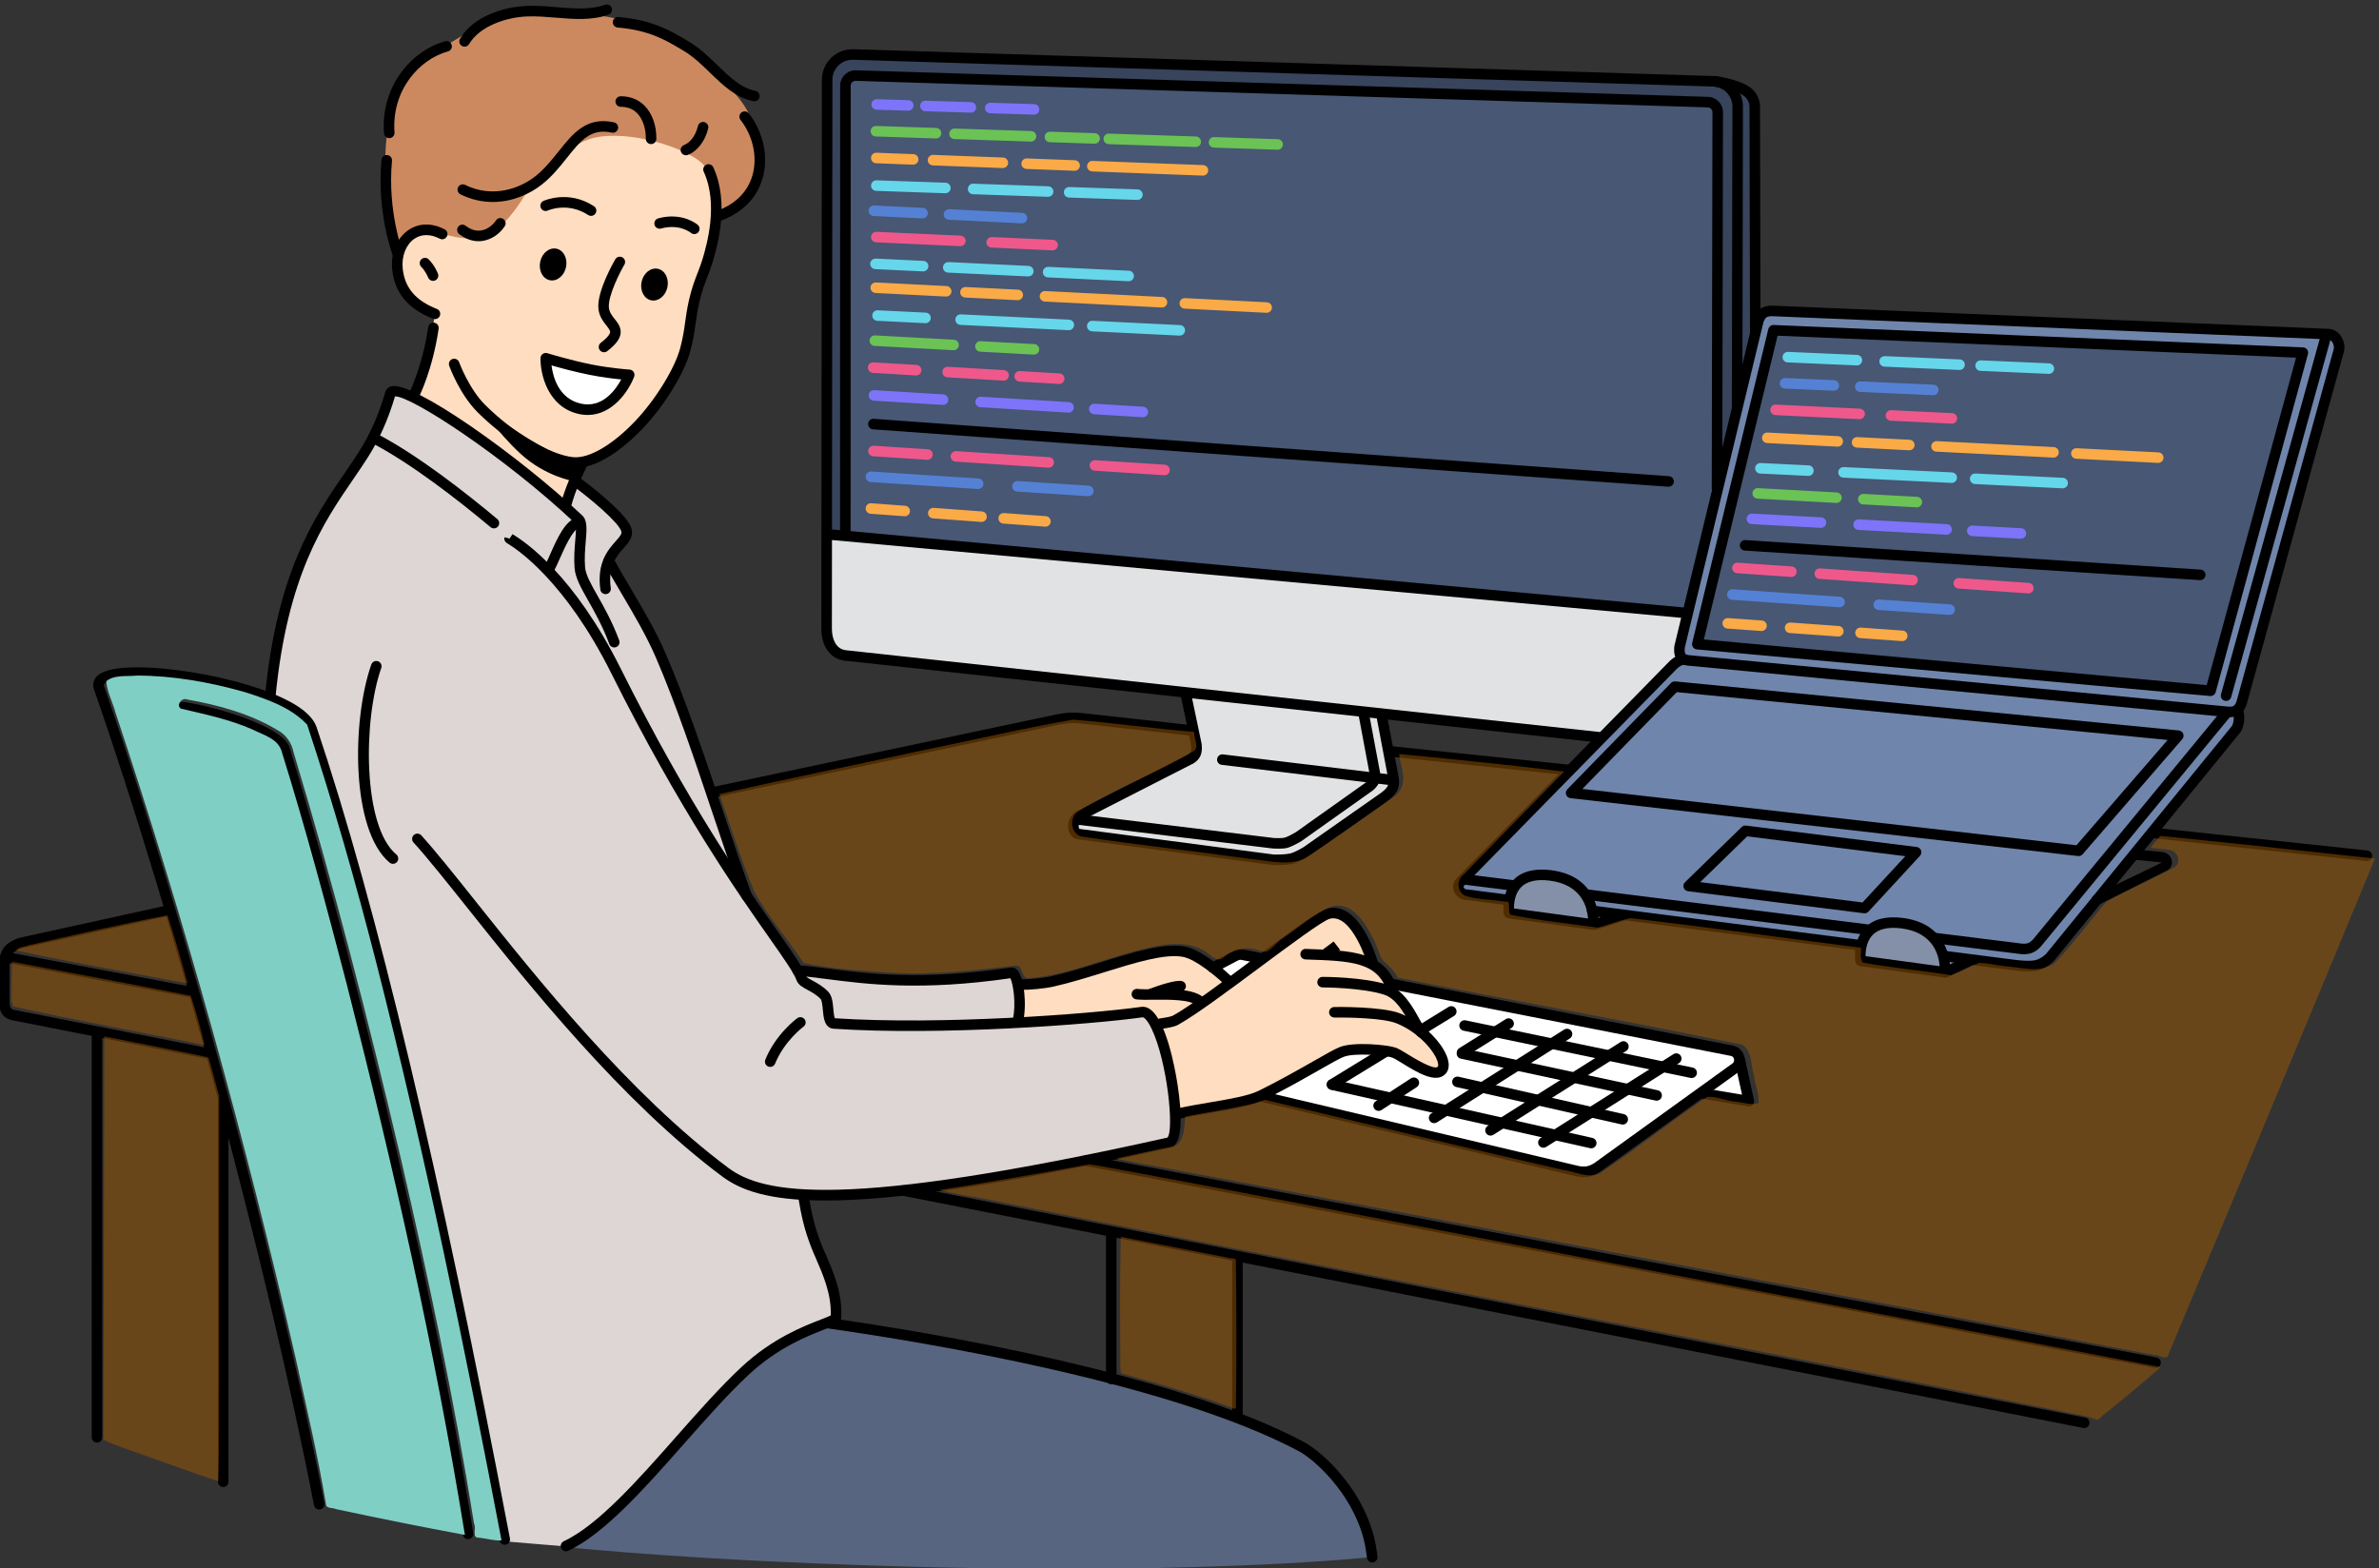 <?xml version="1.0" encoding="UTF-8" standalone="no"?>
<!-- Created with Inkscape (http://www.inkscape.org/) -->

<svg
   version="1.1"
   id="svg1"
   width="2744.635"
   height="1809.616"
   viewBox="0 0 2744.635 1809.616"
   xmlns="http://www.w3.org/2000/svg"
   xmlns:svg="http://www.w3.org/2000/svg">
  <rect x="0" y="0" width="2744.635" height="1809.616" fill="#333333" stroke="none"/>
  <defs
     id="defs1" />
  <g
     id="g1"
     style="display:inline"
     transform="translate(-490.92,-329.872)">
    <g
       id="group-R5"
       transform="translate(38.095,-47.619)">
      <path
         id="path3"
         d="m 7006.41,14921.2 c 85.5,72.9 212.72,137.9 363.23,229.7 140.07,85.5 296.94,199.5 546.75,228.7 361.85,42.3 1007.63,-35.6 1273.41,-212.6 205.61,-137 682.45,-473.7 744.64,-760.6 41.86,-193 108.06,-324.2 19.17,-519 -75.56,-165.3 -309.48,-260.7 -309.48,-260.7 l -802.41,-312.1 -1991.88,8.4 c 0,0 -62.74,122.7 -91.64,437.3 -33.16,361.4 -18.01,933.8 248.21,1160.9"
         style="fill:#cc895f;fill-opacity:1;fill-rule:nonzero;stroke:none"
         transform="matrix(0.133,0,0,-0.133,0,2437.333)" />
      <path
         id="path4"
         d="m 6896.17,13389.1 c 20.15,42.6 124.49,99.8 222.01,91.3 143.92,-12.6 311.6,-100.7 487.59,-40.5 213.95,73.3 390.41,423.3 390.41,423.3 0,0 297.97,365.1 553.38,427 309.83,75.2 802.16,-82.8 947.45,-221.4 128.64,-122.7 149.57,-421.9 87.65,-683 -17.63,-74.4 -112.98,-319 -154.46,-519.1 -48.04,-231.8 -48.13,-429 -157.68,-633.5 -338.99,-632.9 -830.58,-764.7 -830.58,-764.7 l -102.87,-400.4 c 0,0 -358.1,302.6 -695.05,547.6 -336.95,245.1 -652.79,432.8 -652.79,432.8 0,0 71.9,198.2 117.87,373.5 45.92,175.3 65.98,327.7 65.98,327.7 0,0 -485.23,202.8 -278.91,639.4"
         style="fill:#ffddc0;fill-opacity:1;fill-rule:nonzero;stroke:none"
         transform="matrix(0.133,0,0,-0.133,0,2437.333)" />
      <path
         id="path5"
         d="m 13932.5,7093 224,129.7 4309.5,-859 28.8,-54.9 76,-379.2 -413.7,85.6 -923.1,-668.7 -102.4,-35.7 -2782.1,661.9 -417,1120.3"
         style="fill:#ffffff;fill-opacity:1;fill-rule:nonzero;stroke:none"
         transform="matrix(0.133,0,0,-0.133,0,2437.333)" />
      <path
         id="path6"
         d="m 6793.9,12083.3 c 0,0 155.6,18.2 533.63,-226.4 377.99,-244.7 978.4,-752.2 978.4,-752.2 l 86.09,216 c 0,0 542.46,-408.8 446.27,-497.9 -96.16,-89.1 -163.61,-217.5 -163.61,-217.5 0,0 256.93,-304.2 550.87,-1001.98 294,-697.8 619.32,-1827.62 619.32,-1827.62 l 483.93,-717 c 0,0 511.4,-72.6 983.3,-75.5 471.9,-2.9 904.2,63.8 904.2,63.8 l 79.3,-295.3 1060.8,-27.1 c 0,0 174.9,-245 231.5,-530.7 56.7,-285.8 -4.9,-612.5 -4.9,-612.5 0,0 -1255.9,-270.7 -2057,-386.1 -801.1,-115.2 -1147.3,-75.1 -1147.3,-75.1 0,0 4.8,-177.6 144.8,-532.7 140,-355.1 143.9,-559.3 143.9,-559.3 0,0 -533.5,-51.7 -1141.52,-787.4 -360.42,-436.3 -672.46,-779.5 -908.08,-975.7 -161.78,-134.7 -314.35,-193.2 -314.35,-193.2 l -512.56,42.6 c 0,0 -546.61,2792.5 -932.28,4355.7 -385.66,1563.2 -754.47,2703.07 -754.47,2703.07 0,0 -17.36,50.81 -103.7,115.44 -86.3,64.62 -260.74,140.84 -260.74,140.84 0,0 35.28,608.35 294.02,1271.15 145.06,371.7 372,598.7 538.49,869.3 130.47,211.9 221.69,513.3 221.69,513.3"
         style="fill:#ded6d4;fill-opacity:1;fill-rule:nonzero;stroke:none"
         transform="matrix(0.133,0,0,-0.133,0,2437.333)" />
      <path
         id="path7"
         d="m 9595.53,3310.5 c 642.97,701.5 1041.27,679.1 1041.27,679.1 0,0 1767,-217.7 3253.8,-707.4 501,-165.1 855.4,-348.2 1070.1,-576.4 364.1,-387.1 323,-728.2 323,-728.2 0,0 -1314.1,-144.6 -3760.4,-87.6 -1524.46,35.4 -2597.76,116.6 -3190.28,172.7 0,0 203.82,130.1 433.3,348.4 236.31,225 503.1,543.6 829.21,899.4"
         style="fill:#576580;fill-opacity:1;fill-rule:nonzero;stroke:none"
         transform="matrix(0.133,0,0,-0.133,0,2437.333)" />
      <path
         id="path8"
         d="m 13532.3,7244 c 251.3,39.3 549.9,-286.6 549.9,-286.6 0,0 688.6,570.9 878.4,612.2 189.8,41.2 345.3,-414.8 345.3,-414.8 0,0 71,-71.7 166.7,-214.5 95.6,-142.9 215.8,-356.9 215.8,-356.9 0,0 371.1,-289 209.6,-399.7 -25.6,-17.5 -107.2,-11.1 -243.3,76.6 -138.9,89.5 -327.2,141.4 -526.2,110.7 -258.7,-39.9 -559.9,-324.5 -815.5,-401.4 -351,-105.6 -711.1,-146.4 -711.1,-146.4 0,0 -20.8,324.3 -86.9,544.7 -65.9,220.4 -177.2,336.9 -177.2,336.9 l -1108,-84.1 8.3,319 c 0,0 194.9,13 458.1,79.5 294.7,74.3 669.9,198.9 836.1,224.8"
         style="fill:#ffddc0;fill-opacity:1;fill-rule:nonzero;stroke:none"
         transform="matrix(0.133,0,0,-0.133,0,2437.333)" />
      <path
         id="path9"
         d="m 10659.7,14974.1 116.3,51.8 7525.7,-237.8 c 0,0 192.4,-42.5 274.4,-101.3 81.8,-58.8 53.2,-133.8 53.2,-133.8 l 1.7,-1888 -549.9,-2509.5 -7505.3,669.9 V 14857 l 83.9,117.1"
         style="fill:#37445c;fill-opacity:1;fill-rule:nonzero;stroke:none"
         transform="matrix(0.133,0,0,-0.133,0,2437.333)" />
      <path
         id="path10"
         d="m 10568.9,10851 7542.1,-681.7 -96.4,-380.55 -722.9,-697.62 -1896.8,206.81 106.5,-583.6 -25.1,-97.3 -816,-558.54 -184.3,-38 -1737.2,233.8 -12.9,127.28 1036.6,529.52 32.2,80.69 -109.5,490.65 -2955.2,316.46 -97.3,51.59 -51.9,133.22 -11.9,867.29"
         style="fill:#e1e2e3;fill-opacity:1;fill-rule:nonzero;stroke:none"
         transform="matrix(0.133,0,0,-0.133,0,2437.333)" />
      <path
         id="path11"
         d="m 10732.7,14765.8 90.7,75.8 7419.4,-240 67.7,-65.3 2.2,-3256.5 -275.1,-1120.3 -7297.7,680.4 -7.2,3925.9"
         style="fill:#475774;fill-opacity:1;fill-rule:nonzero;stroke:none"
         transform="matrix(0.133,0,0,-0.133,0,2437.333)" />
      <path
         id="path12"
         d="m 18756.3,12789.6 4878.6,-201.6 71.8,-104.7 -852.6,-3090.3 -39.6,-78.79 8.5,-133.62 -1648.3,-2019.29 -147.4,-53.9 -4938.5,609.7 -50.6,83.3 1859.1,1904.44 74.3,63.8 -2.4,110.93 695.2,2867.93 91.9,42.1"
         style="fill:#7085ab;fill-opacity:1;fill-rule:nonzero;stroke:none"
         transform="matrix(0.133,0,0,-0.133,0,2437.333)" />
      <path
         id="path13"
         d="m 16819.8,7896.9 c 367.4,-25.1 404.5,-313.2 404.5,-313.2 l 261.5,-39.3 -234,-92.7 -757.8,110.4 c 0,0 -41.7,359.8 325.8,334.8"
         style="fill:#8490a8;fill-opacity:1;fill-rule:nonzero;stroke:none"
         transform="matrix(0.133,0,0,-0.133,0,2437.333)" />
      <path
         id="path14"
         d="m 19864.1,7490 c 367.4,-25.1 412.9,-292.4 412.9,-292.4 l 198.8,-37.1 -179.7,-115.6 -757.8,110.3 c 0,0 -41.7,359.8 325.8,334.8"
         style="fill:#8490a8;fill-opacity:1;fill-rule:nonzero;stroke:none"
         transform="matrix(0.133,0,0,-0.133,0,2437.333)" />
      <path
         id="path15"
         d="m 18787.3,12624.3 4595.5,-194.5 -802.9,-2921.23 -4450.5,384.12 657.9,2731.61"
         style="fill:#475774;fill-opacity:1;fill-rule:nonzero;stroke:none"
         transform="matrix(0.133,0,0,-0.133,0,2437.333)" />
      <path
         id="path16"
         d="m 7177.71,12718.9 c -5.56,0 -11.2,1 -16.69,3.2 -216.32,85.1 -332.04,223.7 -353.77,423.8 -15.53,143.1 38.18,275.5 140.18,345.5 90.48,62 202.05,64.4 314.09,6.5 22.43,-11.5 31.24,-39.1 19.66,-61.5 -11.58,-22.5 -39.16,-31.3 -61.56,-19.7 -80.8,41.7 -159.1,41.4 -220.49,-0.7 -73.08,-50.1 -112.73,-152.3 -101.02,-260.2 17.96,-165.4 112.13,-276.2 296.34,-348.6 23.49,-9.3 35.05,-35.8 25.81,-59.3 -7.07,-18 -24.29,-29 -42.55,-29"
         style="fill:#000000;fill-opacity:1;fill-rule:nonzero;stroke:none"
         transform="matrix(0.133,0,0,-0.133,0,2437.333)" />
      <path
         id="path17"
         d="m 7161.04,13050.8 c -18.52,0 -35.95,11.4 -42.82,29.8 -0.15,0.4 -20.35,52.8 -59.42,91.9 -17.83,17.9 -17.83,46.8 0.04,64.7 17.83,17.8 46.79,17.8 64.63,-0.1 53.46,-53.5 79.3,-121.7 80.39,-124.6 8.82,-23.6 -3.19,-49.9 -26.84,-58.8 -5.27,-1.9 -10.67,-2.9 -15.98,-2.9"
         style="fill:#000000;fill-opacity:1;fill-rule:nonzero;stroke:none"
         transform="matrix(0.133,0,0,-0.133,0,2437.333)" />
      <path
         id="path18"
         d="m 8644.13,12431.5 c -13.66,0 -27.2,6.2 -36.2,17.8 -15.42,20 -11.73,48.7 8.24,64.1 67.1,51.8 79.59,79.7 81.07,91.6 1.76,14.3 -11.02,31.3 -32,57.9 -28.57,36.2 -67.68,85.8 -70.54,159.7 -5.69,147.7 131.55,388.3 147.21,415.3 12.7,21.7 40.66,29.1 62.48,16.5 21.83,-12.7 29.23,-40.6 16.56,-62.5 -38.87,-66.9 -138.88,-263 -134.94,-365.7 1.72,-44.2 25.64,-74.6 50.99,-106.7 26.94,-34.1 57.48,-72.8 50.97,-125.6 -5.98,-48.4 -41.73,-95.5 -115.92,-152.8 -8.33,-6.5 -18.17,-9.6 -27.92,-9.6"
         style="fill:#000000;fill-opacity:1;fill-rule:nonzero;stroke:none"
         transform="matrix(0.133,0,0,-0.133,0,2437.333)" />
      <path
         id="path19"
         d="m 8531.78,13614.6 c -8.57,0 -17.25,2.4 -24.95,7.5 -175.71,114.8 -343.33,42 -350.43,38.9 -22.94,-10.4 -49.98,-0.1 -60.38,22.9 -10.38,22.9 -0.34,49.9 22.53,60.3 8.87,4.1 219.29,97.5 438.26,-45.6 21.13,-13.8 27.07,-42.1 13.26,-63.3 -8.75,-13.4 -23.39,-20.7 -38.29,-20.7"
         style="fill:#000000;fill-opacity:1;fill-rule:nonzero;stroke:none"
         transform="matrix(0.133,0,0,-0.133,0,2437.333)" />
      <path
         id="path20"
         d="m 9427.26,13456.6 c -10.47,0 -20.98,3.5 -29.55,10.8 -4.49,3.7 -99.95,80.8 -259.27,37.4 -24.46,-6.6 -49.49,7.8 -56.1,32.1 -6.63,24.4 7.74,49.5 32.09,56.1 208.3,56.8 337.24,-51.4 342.66,-56.1 19.12,-16.5 21.29,-45.3 4.82,-64.5 -9.04,-10.5 -21.8,-15.8 -34.65,-15.8"
         style="fill:#000000;fill-opacity:1;fill-rule:nonzero;stroke:none"
         transform="matrix(0.133,0,0,-0.133,0,2437.333)" />
      <path
         id="path21"
         d="m 8314.65,13170.2 c 15.83,75.6 -21.51,147.2 -83.34,159.9 -61.88,12.7 -124.87,-38.1 -140.71,-113.7 -15.82,-75.5 21.55,-147.1 83.34,-159.9 61.88,-12.8 124.92,38.2 140.71,113.7"
         style="fill:#000000;fill-opacity:1;fill-rule:evenodd;stroke:none"
         transform="matrix(0.133,0,0,-0.133,0,2437.333)" />
      <path
         id="path22"
         d="m 9194.11,12995.8 c 15.8,75.5 -21.58,147.1 -83.36,159.9 -61.88,12.7 -124.9,-38.1 -140.7,-113.7 -15.82,-75.6 21.51,-147.1 83.35,-159.9 61.87,-12.8 124.85,38.1 140.71,113.7"
         style="fill:#000000;fill-opacity:1;fill-rule:evenodd;stroke:none"
         transform="matrix(0.133,0,0,-0.133,0,2437.333)" />
      <path
         id="path23"
         d="m 7555.27,11982.4 c 0,0 209.25,-163.7 434.51,-302.4 225.24,-138.6 436.89,-211.9 436.89,-211.9 l -52.19,-153.8 c 0,0 -239.79,41 -450.64,233.1 -210.83,192.1 -368.57,435 -368.57,435"
         style="fill:#000000;fill-opacity:1;fill-rule:nonzero;stroke:none"
         transform="matrix(0.133,0,0,-0.133,0,2437.333)" />
      <path
         id="path24"
         d="m 8138.91,12379.6 c 0,0 -5.36,-367 290.04,-437.5 295.4,-70.4 433.93,293.5 433.93,293.5 0,0 -157.86,9.5 -338.87,45.5 -180.97,36 -385.1,98.5 -385.1,98.5"
         style="fill:#ffffff;fill-opacity:1;fill-rule:evenodd;stroke:none"
         transform="matrix(0.133,0,0,-0.133,0,2437.333)" />
      <path
         id="path25"
         d="m 8188.8,12317.3 c 12.43,-98.9 61.12,-285.5 250.75,-330.7 188.71,-44.9 305.13,118.1 354.04,208.9 -63.64,6.2 -166.22,18.4 -278.48,40.8 -121.42,24.1 -251.31,59.5 -326.31,81 z m 313.56,-429.8 c -26.84,0 -54.82,3.2 -84.01,10.2 -261.84,62.4 -327.2,343 -325.17,482.6 0.23,14.4 7.17,27.8 18.79,36.3 11.67,8.4 26.58,10.9 40.31,6.7 2,-0.6 204.13,-62.3 380.65,-97.4 175.91,-34.9 331.15,-44.6 332.69,-44.7 14.53,-0.8 27.76,-8.6 35.64,-20.8 7.9,-12.2 9.5,-27.4 4.33,-41 -47.02,-123.6 -186.68,-331.9 -403.23,-331.9"
         style="fill:#000000;fill-opacity:1;fill-rule:nonzero;stroke:none"
         transform="matrix(0.133,0,0,-0.133,0,2437.333)" />
      <path
         id="path26"
         d="m 8399.83,11428.8 c -11.87,0 -23.7,0.6 -35.44,1.9 -259.4,28.8 -596.48,261.3 -815.45,478.8 -156.14,155 -243.97,394.4 -247.65,404.5 -8.59,23.8 3.68,49.9 27.4,58.5 23.63,8.5 49.94,-3.6 58.53,-27.3 0.85,-2.3 84.78,-230.5 226.11,-370.9 245.73,-244 558.74,-430.2 761.17,-452.8 136.1,-15.3 342.42,104.5 539.61,312.1 177.82,187.2 346.3,461.1 391.87,637.1 24.67,95.2 33.09,156.4 41.99,221.2 7.61,55.2 15.46,112.4 33.58,193 22.92,102.2 50.97,174.5 75.72,238.3 15.53,40.1 30.19,77.9 42.55,119.9 34.43,116.9 139.2,472.7 9.24,755 -10.55,23 -0.53,50.1 22.4,60.7 22.9,10.5 50.08,0.4 60.61,-22.4 144.31,-313.5 32.27,-694.1 -4.56,-819.1 -13.45,-45.7 -28.78,-85.2 -45.02,-127.1 -24.75,-63.8 -50.32,-129.8 -71.77,-225.4 -17.27,-76.8 -24.86,-132 -32.19,-185.4 -8.89,-64.5 -18.06,-131.2 -44.06,-231.6 -49.78,-192.2 -223.92,-477 -414.08,-677.2 -100.38,-105.6 -350.61,-341.8 -580.56,-341.8"
         style="fill:#000000;fill-opacity:1;fill-rule:nonzero;stroke:none"
         transform="matrix(0.133,0,0,-0.133,0,2437.333)" />
      <path
         id="path27"
         d="m 13630.2,5781.1 c -20.9,0 -39.8,14.5 -44.5,35.8 -5.5,24.6 10,49 34.7,54.5 87.5,19.6 183.1,35.8 275.6,51.5 174.3,29.5 339,57.5 429.7,102.5 183.8,91.2 345.1,183.2 474.8,257 105.2,60 181.2,103.3 225.6,121 121,48.3 414.1,20.2 486.8,-5.5 24.7,-8.8 60,-30.4 104.7,-57.8 55.9,-34.3 225.9,-138.7 258.7,-107.5 4.2,4 5,16.2 2.1,31.1 -18.4,92.6 -165.5,269.5 -363.4,347.1 -115.2,45.2 -424.8,50.7 -534.8,48.9 -26.9,0.8 -46,19.8 -46.4,45 -0.4,25.3 19.8,46 45,46.4 16.8,0.3 413.9,5.8 569.5,-55.2 219,-85.8 393.8,-283.6 419.7,-414.5 12.1,-60.7 -8.7,-95.9 -28.4,-114.7 -83.4,-80.3 -242.2,17.2 -369.8,95.5 -35.3,21.6 -71.7,44 -87.4,49.5 -59.9,21.2 -329.2,43.9 -422.5,6.8 -38.4,-15.3 -116,-59.6 -214.2,-115.5 -123.8,-70.5 -293.2,-167.1 -479.3,-259.5 -102.8,-51 -273.9,-80 -455.1,-110.8 -91.4,-15.5 -185.8,-31.5 -271.1,-50.4 -3.3,-0.8 -6.7,-1.2 -10,-1.2"
         style="fill:#000000;fill-opacity:1;fill-rule:nonzero;stroke:none"
         transform="matrix(0.133,0,0,-0.133,0,2437.333)" />
      <path
         id="path28"
         d="m 6856.79,13235.3 c -18.35,0 -35.66,11.1 -42.65,29.3 -5.84,15.2 -142.61,376.7 -100.19,836.3 2.3,25.2 24.43,43.7 49.69,41.4 25.13,-2.4 43.63,-24.6 41.31,-49.7 -40.46,-438.6 93.12,-791.7 94.48,-795.2 9.08,-23.5 -2.66,-50 -26.22,-59 -5.4,-2.1 -10.96,-3.1 -16.42,-3.1"
         style="fill:#000000;fill-opacity:1;fill-rule:nonzero;stroke:none"
         transform="matrix(0.133,0,0,-0.133,0,2437.333)" />
      <path
         id="path29"
         d="m 6781.25,14289.2 c -23.7,0 -43.74,18.3 -45.52,42.3 -31.02,417.3 250.39,722.6 530.91,798.1 24.39,6.5 49.44,-7.9 56.01,-32.3 6.53,-24.4 -7.9,-49.4 -32.27,-56 -245.13,-65.9 -490.9,-334.7 -463.52,-703 1.88,-25.2 -17,-47.1 -42.17,-49 -1.16,-0.1 -2.3,-0.1 -3.44,-0.1"
         style="fill:#000000;fill-opacity:1;fill-rule:nonzero;stroke:none"
         transform="matrix(0.133,0,0,-0.133,0,2437.333)" />
      <path
         id="path30"
         d="m 9948.3,14608.9 c -2.99,0 -6.01,0.2 -9.04,0.8 -152.7,30.7 -265.3,140 -374.19,245.7 -72.06,69.9 -146.54,142.2 -232.94,193 l -26.29,15.5 c -133.71,79.3 -271.99,161.2 -543.85,184.9 -25.14,2.2 -43.76,24.3 -41.57,49.5 2.17,25.1 24.37,44.1 49.47,41.5 292.66,-25.4 446.67,-116.7 582.54,-197.2 l 26.05,-15.4 c 95.84,-56.4 174.34,-132.6 250.23,-206.2 103.99,-101 202.21,-196.3 328.54,-221.6 24.74,-5 40.79,-29.1 35.81,-53.8 -4.35,-21.8 -23.43,-36.7 -44.76,-36.7"
         style="fill:#000000;fill-opacity:1;fill-rule:nonzero;stroke:none"
         transform="matrix(0.133,0,0,-0.133,0,2437.333)" />
      <path
         id="path31"
         d="m 7434.48,15082.8 c -7.94,0 -15.97,2.1 -23.29,6.4 -21.71,12.9 -28.83,41 -15.96,62.7 117.62,197.9 385.51,276.9 579.17,284.3 87.88,3.5 175.6,-3.9 260.48,-11 149.15,-12.4 290.09,-24.1 417.97,21 23.83,8.4 49.92,-4.1 58.29,-27.9 8.41,-23.8 -4.08,-49.9 -27.89,-58.3 -146.34,-51.6 -303.73,-38.5 -455.96,-25.8 -82.13,6.8 -167.11,13.8 -249.36,10.7 -184.25,-7.1 -411.59,-84 -504.11,-239.7 -8.54,-14.4 -23.74,-22.4 -39.34,-22.4"
         style="fill:#000000;fill-opacity:1;fill-rule:nonzero;stroke:none"
         transform="matrix(0.133,0,0,-0.133,0,2437.333)" />
      <path
         id="path32"
         d="m 5749.38,9401.9 c -1.46,0 -2.96,0.07 -4.46,0.23 -25.13,2.43 -43.51,24.77 -41.06,49.89 104.62,1075.98 427.44,1547.18 686.82,1925.78 44.88,65.5 87.27,127.4 127.1,190 97.99,154.1 172.87,323.7 228.95,518.6 7.05,24.5 25.84,42.6 51.55,49.6 183.96,50.6 1103.42,-599.1 1656.85,-1120.2 45.83,-43.2 39.4,-120 30.5,-226.3 -5.69,-67.8 -12.14,-144.7 -5.69,-223.7 5.31,-65 50.29,-144.5 107.22,-245.1 57.01,-100.8 127.97,-226.2 188.69,-388.51 8.84,-23.66 -3.14,-49.99 -26.78,-58.83 -23.56,-8.9 -49.98,3.1 -58.82,26.78 -58.19,155.56 -127.19,277.56 -182.64,375.56 -62.46,110.4 -111.82,197.6 -118.76,282.7 -7.07,86.4 0,170.9 5.69,238.7 4.64,55.3 11.63,138.9 -2.07,152.1 -606.11,570.8 -1419.6,1103.8 -1561.46,1099.7 -58.13,-198.3 -135.42,-371.8 -236.11,-530.1 -40.65,-64 -83.47,-126.5 -128.82,-192.7 -253.47,-369.9 -568.91,-830.4 -671.26,-1882.91 -2.3,-23.63 -22.18,-41.29 -45.44,-41.29"
         style="fill:#000000;fill-opacity:1;fill-rule:nonzero;stroke:none"
         transform="matrix(0.133,0,0,-0.133,0,2437.333)" />
      <path
         id="path33"
         d="m 6996.92,12016.9 c -6.98,0 -14.08,1.6 -20.73,5 -22.47,11.4 -31.4,39 -19.97,61.4 1.14,2.2 112.89,224.7 163.1,566.1 3.65,25 27.02,42.3 51.85,38.6 24.97,-3.7 42.24,-26.9 38.56,-51.9 -52.55,-357.3 -167.22,-584.8 -172.08,-594.3 -8.08,-15.8 -24.11,-24.9 -40.73,-24.9"
         style="fill:#000000;fill-opacity:1;fill-rule:nonzero;stroke:none"
         transform="matrix(0.133,0,0,-0.133,0,2437.333)" />
      <path
         id="path34"
         d="m 8171.02,10513.7 c -7.99,0 -16.07,2.1 -23.43,6.5 -21.65,12.9 -28.7,41 -15.73,62.7 11.71,19.6 28.15,56.8 45.54,96.2 59.36,134.4 133.24,301.8 237.04,318 24.93,3.9 48.34,-13.1 52.24,-38 3.93,-24.9 -13.12,-48.3 -38.04,-52.2 -54.54,-8.6 -130.92,-181.6 -167.63,-264.8 -19.37,-43.8 -36.1,-81.7 -50.74,-106.2 -8.55,-14.3 -23.7,-22.2 -39.25,-22.2"
         style="fill:#000000;fill-opacity:1;fill-rule:nonzero;stroke:none"
         transform="matrix(0.133,0,0,-0.133,0,2437.333)" />
      <path
         id="path35"
         d="m 7689.32,10903.5 c -10.34,0 -20.74,3.4 -29.31,10.6 -274.84,229.8 -674.07,541.6 -1015.12,722.6 -22.29,11.8 -30.77,39.5 -18.95,61.8 11.8,22.2 39.43,30.8 61.79,18.9 348.02,-184.6 752.71,-500.6 1030.93,-733.2 19.35,-16.1 21.94,-45 5.73,-64.4 -9.03,-10.7 -22,-16.3 -35.07,-16.3"
         style="fill:#000000;fill-opacity:1;fill-rule:nonzero;stroke:none"
         transform="matrix(0.133,0,0,-0.133,0,2437.333)" />
      <path
         id="path36"
         d="m 10563.7,5072.3 c -502.2,0 -738.93,92.8 -894.74,209 -870.6,649.6 -1673.92,1657.2 -2205.49,2324.1 -187.35,235 -349.15,437.9 -472.01,573.5 -16.94,18.8 -15.52,47.6 3.18,64.6 18.72,16.9 47.6,15.5 64.56,-3.2 124.78,-137.7 287.41,-341.7 475.74,-578 528.65,-663.1 1327.56,-1665.2 2188.69,-2307.7 299.37,-223.4 986.17,-366.8 3808.07,263.5 59.2,65.7 -1.6,659.8 -137.3,944.1 -40.3,84.4 -69.8,99.9 -77.3,99.5 -455.5,-63.4 -1750.9,-160.7 -2681.1,-99.2 -79.3,5.3 -87.5,96.2 -93.6,162.6 -3,33.2 -7.5,83.4 -19.7,95.7 -37.8,38.6 -78.3,60.2 -113.9,79.3 -41,22 -79.8,42.7 -94.8,83.6 -24.7,66.7 -108.5,185.9 -235.3,366.3 -271.25,386 -776.2,1104.41 -1371.69,2296.74 -400.36,801.66 -820.61,1078.86 -900.79,1126.26 -29.45,17.4 -28.5,40.9 -25.3,53.3 l 44.27,-11.3 24.95,38.2 c 120.67,-71.4 537.15,-361.7 938.63,-1165.63 C 9381.2,8501.41 9864.66,7813.5 10153.5,7402.6 c 135.6,-192.9 217.4,-309.3 246.2,-387.2 3.1,-8.4 31.5,-23.6 52.2,-34.7 37.3,-20 88.4,-47.4 136,-95.8 35,-35.6 40.4,-94.5 45.6,-151.5 2.3,-25.2 6,-66.2 13.2,-80 923.3,-60.5 2206.2,36 2657.8,98.8 171.2,23.9 267.9,-409.8 301.8,-597.2 32.2,-177.4 91.5,-593.5 -51.1,-625.3 -1514.9,-338.5 -2423.1,-457.4 -2991.5,-457.4"
         style="fill:#000000;fill-opacity:1;fill-rule:nonzero;stroke:none"
         transform="matrix(0.133,0,0,-0.133,0,2437.333)" />
      <path
         id="path37"
         d="m 6813.47,7993.3 c -10.31,0 -20.68,3.5 -29.23,10.6 -336.77,280.65 -328.38,1236.09 -158.59,1718.69 8.39,23.78 34.55,36.33 58.29,27.93 23.81,-8.36 36.3,-34.47 27.94,-58.28 -158.37,-450.15 -162.77,-1373.41 130.87,-1618.04 19.39,-16.2 22,-45 5.84,-64.4 -9.03,-10.9 -22.02,-16.5 -35.12,-16.5"
         style="fill:#000000;fill-opacity:1;fill-rule:nonzero;stroke:none"
         transform="matrix(0.133,0,0,-0.133,0,2437.333)" />
      <path
         id="path38"
         d="m 9642.97,13570.2 c -18.52,0 -35.97,11.4 -42.82,29.8 -8.82,23.6 3.21,49.9 26.84,58.8 159.44,59.4 265.03,166.3 305.33,309 44.34,157 4.49,340.7 -104.03,479.6 -15.53,19.9 -12.01,48.6 7.88,64.1 19.86,15.6 48.62,12 64.15,-7.8 126.08,-161.4 172.08,-376.3 119.98,-560.7 -33.87,-119.9 -124.04,-281.4 -361.35,-369.9 -5.27,-1.9 -10.67,-2.9 -15.98,-2.9"
         style="fill:#000000;fill-opacity:1;fill-rule:nonzero;stroke:none"
         transform="matrix(0.133,0,0,-0.133,0,2437.333)" />
      <path
         id="path39"
         d="m 7678.83,13735.2 c -90.18,0 -184.94,19.4 -279.76,66.2 -22.65,11.1 -31.95,38.5 -20.79,61.2 11.17,22.6 38.6,31.9 61.18,20.8 234.04,-115.3 468.74,-36.4 610.39,76 79.24,62.9 140.76,140 200.27,214.7 124.85,156.5 242.76,304.5 480.9,252 24.66,-5.4 40.23,-29.8 34.81,-54.4 -5.38,-24.7 -29.83,-40.4 -54.44,-34.9 -182.41,40.3 -269.45,-68.9 -389.82,-219.7 -59.75,-75 -127.5,-159.9 -214.91,-229.3 -106.59,-84.6 -259.14,-152.6 -427.83,-152.6"
         style="fill:#000000;fill-opacity:1;fill-rule:nonzero;stroke:none"
         transform="matrix(0.133,0,0,-0.133,0,2437.333)" />
      <path
         id="path40"
         d="m 7555.76,13394.9 c -57.75,0 -115.07,21 -167.8,61.7 -19.97,15.5 -23.63,44.2 -8.19,64.2 15.44,19.9 44.18,23.5 64.11,8.1 44.72,-34.5 90.55,-48.1 136.38,-40.6 57.46,9.6 102.94,51.1 126.35,86.7 13.83,21 42.19,26.9 63.28,13.1 21.09,-13.9 26.96,-42.2 13.08,-63.3 -44.05,-67 -114.21,-114.4 -187.67,-126.6 -13.16,-2.2 -26.37,-3.3 -39.54,-3.3"
         style="fill:#000000;fill-opacity:1;fill-rule:nonzero;stroke:none"
         transform="matrix(0.133,0,0,-0.133,0,2437.333)" />
      <path
         id="path41"
         d="m 9354.46,14140.5 c -18.42,0 -35.79,11.3 -42.71,29.5 -8.97,23.6 2.88,50 26.49,58.9 42.94,16.4 97.25,68.4 120.81,165.7 5.98,24.5 30.57,39.5 55.19,33.6 24.52,-5.9 39.58,-30.6 33.63,-55.2 -26.72,-110.2 -94.6,-198.1 -177.18,-229.5 -5.34,-2 -10.83,-3 -16.23,-3"
         style="fill:#000000;fill-opacity:1;fill-rule:nonzero;stroke:none"
         transform="matrix(0.133,0,0,-0.133,0,2437.333)" />
      <path
         id="path42"
         d="m 9052.46,14237.5 c -0.2,0 -0.4,0 -0.6,0 -25.24,0.3 -45.43,21 -45.12,46.3 1.14,90.3 -27.27,173.5 -75.98,222.5 -36.44,36.6 -82.92,54 -141.28,54.6 -0.1,0 -0.22,0 -0.31,0 -25.1,0 -45.52,20.3 -45.7,45.4 -0.17,25.2 20.15,45.8 45.39,46 0.78,0 1.56,0 2.32,0 80.67,0 151.29,-28.2 204.4,-81.6 66.63,-67 104.01,-172 102.56,-288.1 -0.31,-25 -20.71,-45.1 -45.68,-45.1"
         style="fill:#000000;fill-opacity:1;fill-rule:nonzero;stroke:none"
         transform="matrix(0.133,0,0,-0.133,0,2437.333)" />
      <path
         id="path43"
         d="m 15733.9,6485.7 c -13.8,0 -27.4,6.2 -36.4,18 -20.4,26.8 -39.8,61.8 -62.3,102.3 -54.3,97.8 -121.8,219.7 -224.6,252.3 -195.4,61.9 -529.9,62.7 -533.3,62.7 -25.2,0 -45.7,20.5 -45.7,45.7 0,25.3 20.5,45.7 45.7,45.7 v 0 c 14.3,0 352,-0.8 560.9,-67 137.5,-43.6 218.1,-188.9 276.9,-295.1 19.9,-35.8 38.7,-69.7 55.1,-91.2 15.3,-20.1 11.5,-48.7 -8.6,-64 -8.3,-6.4 -18,-9.4 -27.7,-9.4"
         style="fill:#000000;fill-opacity:1;fill-rule:nonzero;stroke:none"
         transform="matrix(0.133,0,0,-0.133,0,2437.333)" />
      <path
         id="path44"
         d="m 15481.4,6857.1 c -19,0 -36.6,11.8 -43.2,30.7 -88.7,254.8 -309.1,262.3 -709.4,275.9 -25.2,0.9 -45,22 -44.1,47.2 0.8,25.2 22.7,46 47.2,44.1 411.5,-14 683.4,-23.2 792.6,-337.2 8.3,-23.8 -4.3,-49.9 -28.1,-58.2 -5,-1.7 -10,-2.5 -15,-2.5"
         style="fill:#000000;fill-opacity:1;fill-rule:nonzero;stroke:none"
         transform="matrix(0.133,0,0,-0.133,0,2437.333)" />
      <path
         id="path45"
         d="m 13469.3,6560.4 c -22.5,0 -42,16.6 -45.2,39.5 -3.5,25 14,48 38.9,51.5 23.6,3.3 95.3,13.3 117.3,25.5 146.7,81.6 426.4,289.4 696.8,490.5 350,260.1 568.3,420.4 641.9,438.4 281.8,69.1 430,-437.1 436.2,-458.7 6.9,-24.3 -7.1,-49.5 -31.3,-56.5 -24.3,-7 -49.6,7 -56.6,31.2 -1.2,4.5 -133.4,441.8 -326.6,395.2 -59.4,-14.5 -351.4,-231.5 -609,-423 -272.9,-202.8 -555,-412.5 -706.9,-496.9 -30.6,-17.1 -81.8,-26.8 -149.2,-36.2 -2.1,-0.3 -4.2,-0.5 -6.3,-0.5"
         style="fill:#000000;fill-opacity:1;fill-rule:nonzero;stroke:none"
         transform="matrix(0.133,0,0,-0.133,0,2437.333)" />
      <path
         id="path46"
         d="m 14913.1,7171.9 c -14.2,0 -28.3,6.6 -37.2,19.1 -14.7,20.5 -10,49.1 10.6,63.7 38,27.2 86.4,64.6 86.6,64.8 l 55.9,-72.4 c 0,0 -50.1,-38.6 -89.3,-66.7 -8.1,-5.8 -17.4,-8.5 -26.6,-8.5"
         style="fill:#000000;fill-opacity:1;fill-rule:nonzero;stroke:none"
         transform="matrix(0.133,0,0,-0.133,0,2437.333)" />
      <path
         id="path47"
         d="m 8320.39,11079.7 c -3.26,0 -6.56,0.4 -9.89,1.1 -24.61,5.5 -40.16,29.8 -34.78,54.4 1.07,4.8 27.11,120.5 139.75,351.8 11.02,22.7 38.25,32.2 61.1,21.1 22.69,-11.1 32.11,-38.4 21.06,-61.1 -107,-219.7 -132.39,-330.4 -132.63,-331.5 -4.78,-21.3 -23.66,-35.8 -44.61,-35.8"
         style="fill:#000000;fill-opacity:1;fill-rule:nonzero;stroke:none"
         transform="matrix(0.133,0,0,-0.133,0,2437.333)" />
      <path
         id="path48"
         d="m 8657.61,10332.9 c -22.47,0 -42.07,16.6 -45.21,39.5 -32.11,233.4 67.48,345.6 133.37,419.9 44.27,49.9 55.21,66.5 47.76,87.6 -28.19,80.3 -261.55,275.7 -402.02,380.1 -20.26,15.1 -24.48,43.7 -9.44,64 15.08,20.2 43.69,24.4 63.93,9.4 39.49,-29.3 387.11,-290.4 433.75,-423.1 26.33,-75 -20.4,-127.7 -65.61,-178.6 -61.29,-69.1 -137.57,-155.1 -111.19,-346.8 3.44,-25 -14.03,-48.1 -39.05,-51.5 -2.1,-0.3 -4.22,-0.5 -6.29,-0.5"
         style="fill:#000000;fill-opacity:1;fill-rule:nonzero;stroke:none"
         transform="matrix(0.133,0,0,-0.133,0,2437.333)" />
      <path
         id="path49"
         d="m 9881.8,7668.2 c -18.66,0 -36.17,11.5 -42.93,30 -85.89,235.6 -169.12,483.9 -257.27,746.7 -153.88,458.92 -312.98,933.48 -488.7,1340.5 -80.49,186.48 -190.88,373.4 -297.61,554.1 -54.23,91.8 -105.44,178.5 -149.82,260.4 -12.01,22.2 -3.78,49.9 18.43,62 22.2,12.1 49.92,3.7 61.94,-18.5 43.58,-80.4 94.37,-166.4 148.15,-257.5 108.18,-183.1 220.04,-372.5 302.81,-564.26 177.24,-410.57 336.99,-886.97 491.47,-1347.68 87.95,-262.26 171,-509.96 256.46,-744.36 8.66,-23.8 -3.57,-50 -27.29,-58.6 -5.15,-1.9 -10.44,-2.8 -15.64,-2.8"
         style="fill:#000000;fill-opacity:1;fill-rule:nonzero;stroke:none"
         transform="matrix(0.133,0,0,-0.133,0,2437.333)" />
      <path
         id="path50"
         d="m 8314.19,2028.7 c -17.14,0 -33.58,9.7 -41.37,26.2 -10.76,22.9 -0.94,50.1 21.89,60.9 298.23,140.3 642.45,530.1 975.36,907.1 188.2,213 382.78,433.4 565.63,603.7 268.9,250.6 540.3,355.4 686,411.6 34.4,13.3 72.6,28.1 89.4,37.4 6.3,184.6 -67.6,353.8 -127.2,490.4 -16.2,37.2 -31.4,72 -43.7,104.1 -61.9,160.7 -83.7,271 -109.8,421 -4.3,24.9 12.3,48.6 37.2,52.9 25.1,4.1 48.5,-12.3 52.8,-37.2 25.2,-144.6 46.2,-251 105,-403.9 12,-30.9 26.6,-64.4 42.3,-100.3 65,-149 146,-334.5 134,-546.5 -2.7,-47.4 -48,-64.9 -147.1,-103.1 -140,-54 -400.6,-154.7 -656.6,-393.2 -179.56,-167.4 -372.67,-386 -559.43,-597.5 -339.04,-383.9 -689.62,-780.8 -1004.95,-929.3 -6.29,-2.9 -12.92,-4.3 -19.43,-4.3"
         style="fill:#000000;fill-opacity:1;fill-rule:nonzero;stroke:none"
         transform="matrix(0.133,0,0,-0.133,0,2437.333)" />
      <path
         id="path51"
         d="m 10085.8,6231.2 c -5.7,0 -11.5,1.1 -17.1,3.4 -23.4,9.4 -34.7,36.1 -25.2,59.5 90.2,222.4 269.6,354.6 277.2,360.1 20.3,14.8 48.9,10.4 63.7,-10 14.9,-20.4 10.4,-49 -10,-63.9 -1.6,-1.2 -166.2,-123.1 -246.2,-320.6 -7.2,-17.7 -24.3,-28.5 -42.4,-28.5"
         style="fill:#000000;fill-opacity:1;fill-rule:nonzero;stroke:none"
         transform="matrix(0.133,0,0,-0.133,0,2437.333)" />
      <path
         id="path52"
         d="m 15308,1932.3 c -22.7,0 -42.4,17 -45.3,40.1 -7.8,63.4 -17.6,117.8 -28.9,161.8 -103.7,402.4 -429.5,692.5 -562.3,763.1 -1120.4,595.6 -3231.5,943.7 -4087.2,1065.7 -24.9,3.5 -42.3,26.7 -38.8,51.7 3.6,24.9 26.8,42.5 51.7,38.8 860.4,-122.7 2984,-473.1 4117.3,-1075.6 149.8,-79.6 495.6,-385 607.9,-820.9 12.2,-47.8 22.7,-106.1 31,-173.3 3.1,-25.1 -14.7,-47.9 -39.7,-51 -1.9,-0.3 -3.8,-0.4 -5.7,-0.4"
         style="fill:#000000;fill-opacity:1;fill-rule:nonzero;stroke:none"
         transform="matrix(0.133,0,0,-0.133,0,2437.333)" />
      <path
         id="path53"
         d="m 7783.17,2085.8 c -21.51,0 -40.68,15.2 -44.85,37.1 -606.55,3183.9 -1154.17,5482.4 -1674.15,7026.85 -47.1,139.84 -397.08,296.78 -870.9,390.53 -472.49,93.47 -826.89,80.06 -884.26,14.01 -3.64,-4.17 -5.91,-7.97 -2.16,-18.74 C 5006.94,7525.6 5810.86,4543.8 6218.41,2445.5 c 4.82,-24.7 -11.35,-48.7 -36.14,-53.5 -24.77,-4.8 -48.76,11.4 -53.56,36.1 -406.84,2094.6 -1209.33,5071 -1908.18,7077.37 -13.86,39.76 -6.94,78.39 19.48,108.76 121.66,139.95 667.59,75.71 970.97,15.71 198.04,-39.19 851.05,-187.47 939.82,-451.02 C 6672.11,7630.5 7220.76,5328.1 7828.11,2140 c 4.71,-24.8 -11.56,-48.7 -36.35,-53.4 -2.88,-0.6 -5.75,-0.8 -8.59,-0.8"
         style="fill:#000000;fill-opacity:1;fill-rule:nonzero;stroke:none"
         transform="matrix(0.133,0,0,-0.133,0,2437.333)" />
      <path
         id="path54"
         d="m 13817.1,6751 c -11.3,0 -22.6,4.2 -31.5,12.6 -57,54.2 -245.9,51.9 -371.2,50.5 -61.9,-0.7 -115.3,-1.3 -153.3,3.2 -25.1,3 -43,25.8 -39.9,50.9 3,25 25.6,42.9 50.8,39.9 32,-3.9 85.1,-3.2 141.3,-2.6 156.6,1.9 351.4,4.1 435.3,-75.7 18.3,-17.3 19,-46.3 1.6,-64.6 -8.9,-9.4 -21,-14.2 -33.1,-14.2"
         style="fill:#000000;fill-opacity:1;fill-rule:nonzero;stroke:none"
         transform="matrix(0.133,0,0,-0.133,0,2437.333)" />
      <path
         id="path55"
         d="m 12257.2,6899.4 c -25.2,0 -45.6,20.4 -45.7,45.6 0,25.3 20.5,45.8 45.7,45.8 72.9,0 192.1,9.6 269.8,27.3 138.4,31.5 285,77 426.7,121 282.4,87.6 549.2,170.3 729.3,136.8 160,-29.7 387.1,-244.4 396.7,-253.5 18.2,-17.4 19,-46.3 1.6,-64.6 -17.4,-18.4 -46.4,-18.9 -64.6,-1.6 -59.9,56.9 -239.7,209.3 -350.5,229.9 -157.9,29.4 -414.1,-50.2 -685.4,-134.3 -143.4,-44.5 -291.7,-90.5 -433.5,-122.8 -85.1,-19.4 -210.3,-29.6 -290,-29.6 h -0.1"
         style="fill:#000000;fill-opacity:1;fill-rule:nonzero;stroke:none"
         transform="matrix(0.133,0,0,-0.133,0,2437.333)" />
      <path
         id="path56"
         d="m 12234.3,6586.3 c -3.5,0 -7.1,0.4 -10.7,1.3 -24.5,5.8 -39.7,30.5 -33.8,55.1 31.3,130.8 3.5,311.2 -20.9,357.8 -775.4,-112.1 -1245.9,-51.5 -1590.2,-7.3 -91.7,11.8 -178.3,23 -258.3,29.2 -25.2,1.9 -44,23.9 -42.1,49 2,25.2 24.3,43.7 49.2,42.1 82.3,-6.4 170,-17.7 262.9,-29.6 341.4,-43.9 809,-104 1581.8,9.4 12.5,1.8 36.5,1.3 58.7,-23 57.5,-62.8 82.9,-301.9 47.8,-448.9 -5,-21 -23.7,-35.1 -44.4,-35.1"
         style="fill:#000000;fill-opacity:1;fill-rule:nonzero;stroke:none"
         transform="matrix(0.133,0,0,-0.133,0,2437.333)" />
      <path
         id="path57"
         d="m 13395.1,6821.1 c -18.5,0 -36,11.4 -42.8,29.8 -8.8,23.7 3.3,49.9 26.9,58.7 82.1,30.5 227.5,79.3 278.5,66.2 24.4,-6.3 39,-31.3 32.7,-55.7 -6.3,-24 -30.7,-38.4 -54.6,-33 -26.1,3 -136.8,-30.5 -224.8,-63.2 -5.2,-1.9 -10.6,-2.8 -15.9,-2.8"
         style="fill:#000000;fill-opacity:1;fill-rule:nonzero;stroke:none"
         transform="matrix(0.133,0,0,-0.133,0,2437.333)" />
      <path
         id="path58"
         d="m 17291.2,9044 c -1.6,0 -3.3,0.09 -4.9,0.27 l -6557.2,711.68 c -121.7,15.71 -199.7,124.6 -199.7,277.55 l 4.5,4761.8 c 0.1,72.4 28.8,140.1 80.8,190.5 52.1,50.4 120.2,76.8 193,74.6 l 7458.6,-232.5 c 144.6,-4.5 257.6,-121.4 257.3,-266 l -5.1,-2614.5 c 0,-25.2 -20.5,-45.6 -45.7,-45.6 0,0 0,0 -0.1,0 -25.2,0.1 -45.6,20.6 -45.6,45.8 l 5.1,2614.5 c 0.2,94.8 -73.9,171.5 -168.7,174.4 l -7458.6,232.6 c -48,1.4 -92.4,-15.9 -126.6,-49 -34.1,-33 -53,-77.4 -53,-124.9 l -4.5,-4761.8 c 0,-82.78 31.3,-175.34 119.1,-186.7 l 6556.2,-711.56 c 25.1,-2.73 43.2,-25.26 40.5,-50.35 -2.6,-23.43 -22.4,-40.79 -45.4,-40.79"
         style="fill:#000000;fill-opacity:1;fill-rule:nonzero;stroke:none"
         transform="matrix(0.133,0,0,-0.133,0,2437.333)" />
      <path
         id="path59"
         d="m 10737.3,10809.4 v 0 c -25.2,0 -45.7,20.5 -45.7,45.7 l 0.9,3888.8 c 0,36.6 14.4,70.7 40.7,96.1 26.2,25.5 60.8,39 97.3,37.7 l 7390.4,-230.4 c 72.9,-2.3 129.8,-61.2 129.7,-134.1 l -6.3,-3263 c -0.1,-25.3 -20.5,-45.7 -45.7,-45.7 -0.1,0 -0.1,0 -0.1,0 -25.3,0.1 -45.7,20.6 -45.6,45.8 l 6.3,3263.1 c 0,23.1 -18.1,41.8 -41.2,42.5 l -7390.4,230.4 c -11.3,0.6 -22.5,-3.8 -30.8,-11.9 -8.3,-8.1 -12.9,-18.9 -12.9,-30.5 l -0.9,-3888.8 c 0,-25.2 -20.5,-45.7 -45.7,-45.7"
         style="fill:#000000;fill-opacity:1;fill-rule:nonzero;stroke:none"
         transform="matrix(0.133,0,0,-0.133,0,2437.333)" />
      <path
         id="path60"
         d="m 12374.5,14492.8 c -0.5,0 -0.9,0 -1.4,0 l -380.3,11.9 c -25.3,0.8 -45.1,21.9 -44.3,47.1 0.8,25.3 22.4,45.1 47.1,44.3 l 380.3,-12 c 25.3,-0.8 45.1,-21.9 44.3,-47.1 -0.8,-24.7 -21.1,-44.2 -45.7,-44.2"
         style="fill:#7d74f9;fill-opacity:1;fill-rule:nonzero;stroke:none"
         transform="matrix(0.133,0,0,-0.133,0,2437.333)" />
      <path
         id="path61"
         d="m 11826.8,14509.9 c -0.5,0 -0.9,0 -1.4,0.1 l -394.7,12.4 c -25.2,0.7 -45,21.9 -44.2,47.1 0.8,25.2 21.7,45.7 47.1,44.2 l 394.6,-12.4 c 25.3,-0.7 45.1,-21.9 44.3,-47.1 -0.8,-24.7 -21.1,-44.3 -45.7,-44.3"
         style="fill:#7d74f9;fill-opacity:1;fill-rule:nonzero;stroke:none"
         transform="matrix(0.133,0,0,-0.133,0,2437.333)" />
      <path
         id="path62"
         d="m 11283.3,14527 c -0.4,0 -0.9,0 -1.4,0.1 l -273.8,8.5 c -25.3,0.8 -45.1,21.9 -44.3,47.1 0.8,25.3 21.8,45 47.1,44.3 l 273.9,-8.6 c 25.2,-0.8 45,-21.9 44.2,-47.1 -0.8,-24.7 -21.1,-44.3 -45.7,-44.3"
         style="fill:#7d74f9;fill-opacity:1;fill-rule:nonzero;stroke:none"
         transform="matrix(0.133,0,0,-0.133,0,2437.333)" />
      <path
         id="path63"
         d="m 12269.8,13549.6 c -0.7,0 -1.5,0 -2.3,0.1 l -633.2,31.6 c -25.2,1.2 -44.6,22.6 -43.3,47.9 1.2,25.2 23.3,44.3 47.9,43.3 l 633.2,-31.6 c 25.2,-1.2 44.6,-22.7 43.3,-47.9 -1.2,-24.4 -21.4,-43.4 -45.6,-43.4"
         style="fill:#5581d5;fill-opacity:1;fill-rule:nonzero;stroke:none"
         transform="matrix(0.133,0,0,-0.133,0,2437.333)" />
      <path
         id="path64"
         d="m 11407.4,13592.6 c -0.8,0 -1.5,0 -2.3,0.1 l -422.9,21.1 c -25.2,1.2 -44.6,22.7 -43.3,47.9 1.2,25.2 23.3,44.6 47.9,43.4 l 422.8,-21.2 c 25.2,-1.2 44.7,-22.6 43.4,-47.9 -1.2,-24.4 -21.4,-43.4 -45.6,-43.4"
         style="fill:#5581d5;fill-opacity:1;fill-rule:nonzero;stroke:none"
         transform="matrix(0.133,0,0,-0.133,0,2437.333)" />
      <path
         id="path65"
         d="m 14487.4,14188.7 c -0.6,0 -1.1,0 -1.6,0.1 l -551.9,18.1 c -25.3,0.8 -45,22 -44.2,47.2 0.9,25.2 22.2,45.2 47.2,44.2 l 551.9,-18.2 c 25.2,-0.8 45,-21.9 44.2,-47.2 -0.9,-24.7 -21.1,-44.2 -45.6,-44.2"
         style="fill:#6bc255;fill-opacity:1;fill-rule:nonzero;stroke:none"
         transform="matrix(0.133,0,0,-0.133,0,2437.333)" />
      <path
         id="path66"
         d="m 13777.4,14212.1 c -0.5,0 -1,0 -1.5,0 l -754.7,24.8 c -25.2,0.9 -45,22 -44.2,47.2 0.9,25.3 22.9,45.1 47.2,44.2 l 754.7,-24.9 c 25.2,-0.8 45,-21.9 44.1,-47.1 -0.8,-24.7 -21,-44.2 -45.6,-44.2"
         style="fill:#6bc255;fill-opacity:1;fill-rule:nonzero;stroke:none"
         transform="matrix(0.133,0,0,-0.133,0,2437.333)" />
      <path
         id="path67"
         d="m 12900.4,14240.9 c -0.5,0 -1,0 -1.6,0 l -388.1,12.8 c -25.2,0.8 -45,22 -44.2,47.2 0.9,25.2 22.4,44.6 47.2,44.2 l 388.1,-12.8 c 25.3,-0.8 45,-21.9 44.2,-47.2 -0.8,-24.7 -21.1,-44.2 -45.6,-44.2"
         style="fill:#6bc255;fill-opacity:1;fill-rule:nonzero;stroke:none"
         transform="matrix(0.133,0,0,-0.133,0,2437.333)" />
      <path
         id="path68"
         d="m 12348,14259.1 c -0.5,0 -1,0 -1.5,0 l -663.7,21.8 c -25.3,0.9 -45.1,22 -44.2,47.2 0.8,25.3 22.2,44.7 47.1,44.2 l 663.8,-21.8 c 25.2,-0.9 45,-22 44.2,-47.2 -0.9,-24.7 -21.1,-44.2 -45.7,-44.2"
         style="fill:#6bc255;fill-opacity:1;fill-rule:nonzero;stroke:none"
         transform="matrix(0.133,0,0,-0.133,0,2437.333)" />
      <path
         id="path69"
         d="m 11524.3,14286.2 c -0.5,0 -1,0 -1.5,0 l -521.9,17.2 c -25.3,0.8 -45,21.9 -44.2,47.1 0.8,25.3 22.1,45.1 47.2,44.2 l 521.9,-17.1 c 25.2,-0.9 45,-22 44.1,-47.2 -0.8,-24.7 -21.1,-44.2 -45.6,-44.2"
         style="fill:#6bc255;fill-opacity:1;fill-rule:nonzero;stroke:none"
         transform="matrix(0.133,0,0,-0.133,0,2437.333)" />
      <path
         id="path70"
         d="m 13271.4,13753.1 c -0.6,0 -1.1,0 -1.6,0 l -592.5,20.5 c -25.2,0.9 -44.9,22.1 -44.1,47.3 0.9,25.2 22.2,44.7 47.3,44.1 l 592.4,-20.6 c 25.3,-0.8 45,-22 44.1,-47.2 -0.8,-24.7 -21.1,-44.1 -45.6,-44.1"
         style="fill:#66d6eb;fill-opacity:1;fill-rule:nonzero;stroke:none"
         transform="matrix(0.133,0,0,-0.133,0,2437.333)" />
      <path
         id="path71"
         d="m 12496.3,13780 c -0.5,0 -1.1,0 -1.6,0 l -650.3,22.5 c -25.2,0.9 -45,22.1 -44.1,47.3 0.9,25.2 22.4,45.8 47.3,44.1 l 650.3,-22.6 c 25.2,-0.8 44.9,-22 44.1,-47.2 -0.9,-24.7 -21.2,-44.1 -45.7,-44.1"
         style="fill:#66d6eb;fill-opacity:1;fill-rule:nonzero;stroke:none"
         transform="matrix(0.133,0,0,-0.133,0,2437.333)" />
      <path
         id="path72"
         d="m 11605.5,13810.9 c -0.6,0 -1.1,0 -1.6,0 l -599.5,20.8 c -25.3,0.9 -45,22.1 -44.1,47.3 0.8,25.2 22.9,45 47.2,44.1 l 599.5,-20.8 c 25.2,-0.9 45,-22.1 44.1,-47.3 -0.9,-24.7 -21.1,-44.1 -45.6,-44.1"
         style="fill:#66d6eb;fill-opacity:1;fill-rule:nonzero;stroke:none"
         transform="matrix(0.133,0,0,-0.133,0,2437.333)" />
      <path
         id="path73"
         d="m 13839.6,13963.9 c -0.6,0 -1.2,0 -1.8,0 l -959.4,36.3 c -25.2,1 -44.9,22.2 -44,47.4 1,25.2 22.8,45.5 47.4,44 l 959.5,-36.3 c 25.2,-1 44.9,-22.2 43.9,-47.4 -0.9,-24.7 -21.2,-44 -45.6,-44"
         style="fill:#faaa47;fill-opacity:1;fill-rule:nonzero;stroke:none"
         transform="matrix(0.133,0,0,-0.133,0,2437.333)" />
      <path
         id="path74"
         d="m 12726.7,14006 c -0.6,0 -1.2,0 -1.7,0 l -416.5,15.8 c -25.2,0.9 -44.9,22.1 -43.9,47.4 0.9,25.2 22.5,45.1 47.4,43.9 l 416.4,-15.7 c 25.2,-1 44.9,-22.2 43.9,-47.4 -0.9,-24.7 -21.2,-44 -45.6,-44"
         style="fill:#faaa47;fill-opacity:1;fill-rule:nonzero;stroke:none"
         transform="matrix(0.133,0,0,-0.133,0,2437.333)" />
      <path
         id="path75"
         d="m 12103.9,14029.5 c -0.5,0 -1.1,0 -1.7,0.1 l -605.9,22.9 c -25.2,1 -44.9,22.2 -43.9,47.4 0.9,25.2 22,45.1 47.4,44 l 605.8,-23 c 25.3,-0.9 44.9,-22.2 44,-47.4 -0.9,-24.6 -21.2,-44 -45.7,-44"
         style="fill:#faaa47;fill-opacity:1;fill-rule:nonzero;stroke:none"
         transform="matrix(0.133,0,0,-0.133,0,2437.333)" />
      <path
         id="path76"
         d="m 11325.9,14059 c -0.6,0 -1.2,0 -1.8,0 l -319.9,12.1 c -25.2,1 -44.9,22.2 -43.9,47.4 0.9,25.3 21.1,44.8 47.4,44 l 319.9,-12.1 c 25.2,-1 44.9,-22.2 43.9,-47.5 -0.9,-24.6 -21.2,-43.9 -45.6,-43.9"
         style="fill:#faaa47;fill-opacity:1;fill-rule:nonzero;stroke:none"
         transform="matrix(0.133,0,0,-0.133,0,2437.333)" />
      <path
         id="path77"
         d="m 12535.6,13315.6 c -0.7,0 -1.4,0 -2.1,0 l -528.9,24.1 c -25.2,1.1 -44.7,22.5 -43.6,47.7 1.2,25.2 22.7,44.5 47.7,43.6 l 529,-24.1 c 25.2,-1.1 44.7,-22.5 43.5,-47.7 -1.1,-24.5 -21.3,-43.6 -45.6,-43.6"
         style="fill:#ef588b;fill-opacity:1;fill-rule:nonzero;stroke:none"
         transform="matrix(0.133,0,0,-0.133,0,2437.333)" />
      <path
         id="path78"
         d="m 11735.3,13351.9 c -0.8,0 -1.4,0 -2.2,0 l -729.2,33.2 c -25.3,1.1 -44.8,22.5 -43.6,47.7 1.1,25.2 22.9,44.4 47.7,43.6 l 729.3,-33.1 c 25.2,-1.2 44.7,-22.6 43.6,-47.8 -1.1,-24.5 -21.4,-43.6 -45.6,-43.6"
         style="fill:#ef588b;fill-opacity:1;fill-rule:nonzero;stroke:none"
         transform="matrix(0.133,0,0,-0.133,0,2437.333)" />
      <path
         id="path79"
         d="m 12373.8,12410.9 c -0.8,0 -1.7,0 -2.5,0.1 l -464.3,25.4 c -25.2,1.3 -44.5,22.9 -43.2,48.1 1.4,25.2 23.4,44.8 48.2,43.1 l 464.3,-25.4 c 25.2,-1.3 44.5,-22.9 43.1,-48.1 -1.3,-24.3 -21.5,-43.2 -45.6,-43.2"
         style="fill:#6bc255;fill-opacity:1;fill-rule:nonzero;stroke:none"
         transform="matrix(0.133,0,0,-0.133,0,2437.333)" />
      <path
         id="path80"
         d="m 11676.6,12449 c -0.8,0 -1.7,0 -2.5,0.1 l -683.2,37.3 c -25.2,1.4 -44.5,22.9 -43.1,48.1 1.4,25.3 22.9,44.7 48.1,43.2 l 683.2,-37.4 c 25.2,-1.3 44.5,-22.9 43.1,-48.1 -1.3,-24.3 -21.5,-43.2 -45.6,-43.2"
         style="fill:#6bc255;fill-opacity:1;fill-rule:nonzero;stroke:none"
         transform="matrix(0.133,0,0,-0.133,0,2437.333)" />
      <path
         id="path81"
         d="m 13195.2,13047.6 c -0.7,0 -1.5,0 -2.2,0 l -698.9,33.5 c -25.2,1.2 -44.7,22.6 -43.5,47.8 1.3,25.2 22.9,44.2 47.9,43.5 l 698.9,-33.5 c 25.2,-1.2 44.6,-22.6 43.4,-47.8 -1.1,-24.5 -21.3,-43.5 -45.6,-43.5"
         style="fill:#66d6eb;fill-opacity:1;fill-rule:nonzero;stroke:none"
         transform="matrix(0.133,0,0,-0.133,0,2437.333)" />
      <path
         id="path82"
         d="m 12324.6,13089.3 c -0.8,0 -1.5,0 -2.3,0 l -694.4,33.3 c -25.2,1.2 -44.6,22.6 -43.4,47.8 1.2,25.2 23.4,43.6 47.8,43.5 l 694.4,-33.3 c 25.2,-1.2 44.7,-22.6 43.5,-47.8 -1.2,-24.5 -21.4,-43.5 -45.6,-43.5"
         style="fill:#66d6eb;fill-opacity:1;fill-rule:nonzero;stroke:none"
         transform="matrix(0.133,0,0,-0.133,0,2437.333)" />
      <path
         id="path83"
         d="m 11412.1,13132.9 c -0.7,0 -1.4,0.1 -2.2,0.1 l -413.3,19.8 c -25.3,1.2 -44.7,22.6 -43.5,47.8 1.2,25.2 23,43.6 47.8,43.5 l 413.4,-19.8 c 25.2,-1.2 44.7,-22.6 43.5,-47.8 -1.2,-24.5 -21.4,-43.6 -45.7,-43.6"
         style="fill:#66d6eb;fill-opacity:1;fill-rule:nonzero;stroke:none"
         transform="matrix(0.133,0,0,-0.133,0,2437.333)" />
      <path
         id="path84"
         d="m 13638.6,12575.9 c -0.7,0 -1.5,0 -2.3,0 l -759,37.1 c -25.2,1.3 -44.7,22.7 -43.5,47.9 1.3,25.3 22.7,44.8 47.9,43.4 l 759.1,-37.1 c 25.2,-1.2 44.7,-22.6 43.4,-47.9 -1.2,-24.4 -21.4,-43.4 -45.6,-43.4"
         style="fill:#66d6eb;fill-opacity:1;fill-rule:nonzero;stroke:none"
         transform="matrix(0.133,0,0,-0.133,0,2437.333)" />
      <path
         id="path85"
         d="m 12676.1,12622.9 c -0.7,0 -1.5,0 -2.2,0.1 l -938.6,45.9 c -25.2,1.3 -44.6,22.7 -43.4,47.9 1.2,25.2 22.6,44.7 47.9,43.4 l 938.5,-45.9 c 25.2,-1.3 44.7,-22.7 43.4,-47.9 -1.2,-24.5 -21.4,-43.5 -45.6,-43.5"
         style="fill:#66d6eb;fill-opacity:1;fill-rule:nonzero;stroke:none"
         transform="matrix(0.133,0,0,-0.133,0,2437.333)" />
      <path
         id="path86"
         d="m 11433.2,12683.8 c -0.7,0 -1.5,0 -2.2,0 l -416.6,20.4 c -25.2,1.2 -44.7,22.7 -43.4,47.9 1.2,25.2 22.3,44.7 47.9,43.4 l 416.5,-20.4 c 25.2,-1.2 44.7,-22.7 43.4,-47.9 -1.2,-24.4 -21.4,-43.4 -45.6,-43.4"
         style="fill:#66d6eb;fill-opacity:1;fill-rule:nonzero;stroke:none"
         transform="matrix(0.133,0,0,-0.133,0,2437.333)" />
      <path
         id="path87"
         d="m 14392.4,12773.7 c -0.8,0 -1.5,0 -2.3,0 l -710.4,36.1 c -25.2,1.2 -44.6,22.7 -43.3,47.9 1.2,25.2 22.5,44.9 47.9,43.3 l 710.4,-36 c 25.2,-1.3 44.6,-22.7 43.3,-48 -1.2,-24.4 -21.4,-43.3 -45.6,-43.3"
         style="fill:#faaa47;fill-opacity:1;fill-rule:nonzero;stroke:none"
         transform="matrix(0.133,0,0,-0.133,0,2437.333)" />
      <path
         id="path88"
         d="m 13484.2,12819.7 c -0.8,0 -1.6,0 -2.4,0.1 l -1015,51.5 c -25.2,1.2 -44.6,22.7 -43.3,47.9 1.3,25.2 22.2,44.7 48,43.3 l 1014.9,-51.4 c 25.2,-1.3 44.6,-22.8 43.3,-48 -1.2,-24.4 -21.4,-43.4 -45.5,-43.4"
         style="fill:#faaa47;fill-opacity:1;fill-rule:nonzero;stroke:none"
         transform="matrix(0.133,0,0,-0.133,0,2437.333)" />
      <path
         id="path89"
         d="m 12233.2,12883.2 c -0.8,0 -1.6,0 -2.4,0 l -453.5,23 c -25.2,1.3 -44.6,22.7 -43.4,48 1.3,25.2 22.6,44.6 48,43.3 l 453.6,-23 c 25.2,-1.3 44.6,-22.7 43.3,-48 -1.2,-24.4 -21.4,-43.3 -45.6,-43.3"
         style="fill:#faaa47;fill-opacity:1;fill-rule:nonzero;stroke:none"
         transform="matrix(0.133,0,0,-0.133,0,2437.333)" />
      <path
         id="path90"
         d="m 11612.6,12914.7 c -0.8,0 -1.6,0 -2.4,0 l -611.4,31 c -25.2,1.3 -44.6,22.7 -43.3,47.9 1.3,25.2 22.6,44.4 48,43.3 l 611.3,-30.9 c 25.2,-1.3 44.6,-22.8 43.3,-48 -1.2,-24.4 -21.4,-43.3 -45.5,-43.3"
         style="fill:#faaa47;fill-opacity:1;fill-rule:nonzero;stroke:none"
         transform="matrix(0.133,0,0,-0.133,0,2437.333)" />
      <path
         id="path91"
         d="m 12592.8,12156.6 c -0.9,0 -1.8,0 -2.7,0.1 l -342.9,20.3 c -25.1,1.5 -44.4,23.2 -42.8,48.4 1.4,25.2 22.4,45 48.3,42.9 l 342.8,-20.4 c 25.2,-1.5 44.4,-23.2 42.9,-48.4 -1.4,-24.2 -21.6,-42.9 -45.6,-42.9"
         style="fill:#ef588b;fill-opacity:1;fill-rule:nonzero;stroke:none"
         transform="matrix(0.133,0,0,-0.133,0,2437.333)" />
      <path
         id="path92"
         d="m 12110.6,12185.2 c -0.9,0 -1.8,0 -2.7,0.1 l -485.6,28.9 c -25.2,1.5 -44.4,23.1 -42.9,48.3 1.5,25.2 23,45 48.3,42.9 l 485.6,-28.9 c 25.2,-1.5 44.4,-23.1 42.9,-48.3 -1.4,-24.3 -21.6,-43 -45.6,-43"
         style="fill:#ef588b;fill-opacity:1;fill-rule:nonzero;stroke:none"
         transform="matrix(0.133,0,0,-0.133,0,2437.333)" />
      <path
         id="path93"
         d="m 11351.9,12230.4 c -0.9,0 -1.8,0 -2.7,0.1 l -373.2,22.1 c -25.2,1.5 -44.4,23.1 -42.9,48.3 1.5,25.3 23.1,44.8 48.3,42.9 l 373.2,-22.1 c 25.2,-1.5 44.4,-23.1 42.9,-48.3 -1.4,-24.3 -21.6,-43 -45.6,-43"
         style="fill:#ef588b;fill-opacity:1;fill-rule:nonzero;stroke:none"
         transform="matrix(0.133,0,0,-0.133,0,2437.333)" />
      <path
         id="path94"
         d="m 12473.3,10918.3 c -1.2,0 -2.3,0 -3.4,0.1 l -362.4,26.8 c -25.2,1.9 -44.1,23.8 -42.2,48.9 1.8,25.2 23.8,44.1 48.9,42.2 l 362.4,-26.7 c 25.2,-1.9 44.1,-23.8 42.2,-49 -1.8,-24 -21.8,-42.3 -45.5,-42.3"
         style="fill:#faaa47;fill-opacity:1;fill-rule:nonzero;stroke:none"
         transform="matrix(0.133,0,0,-0.133,0,2437.333)" />
      <path
         id="path95"
         d="m 11918.9,10959.3 c -1.1,0 -2.2,0 -3.4,0.1 l -418.5,30.9 c -25.2,1.9 -44.1,23.8 -42.2,49 1.8,25.2 24.1,44.2 48.9,42.2 l 418.6,-31 c 25.1,-1.8 44,-23.7 42.2,-48.9 -1.8,-24 -21.8,-42.3 -45.6,-42.3"
         style="fill:#faaa47;fill-opacity:1;fill-rule:nonzero;stroke:none"
         transform="matrix(0.133,0,0,-0.133,0,2437.333)" />
      <path
         id="path96"
         d="m 11252.8,11008.5 c -1.2,0 -2.3,0.1 -3.5,0.2 l -293.2,21.6 c -25.2,1.9 -44.1,23.8 -42.2,49 1.8,25.1 22.8,44.3 48.9,42.2 l 293.3,-21.7 c 25.2,-1.8 44.1,-23.8 42.2,-48.9 -1.8,-24 -21.8,-42.4 -45.5,-42.4"
         style="fill:#faaa47;fill-opacity:1;fill-rule:nonzero;stroke:none"
         transform="matrix(0.133,0,0,-0.133,0,2437.333)" />
      <path
         id="path97"
         d="m 12845.1,11182.8 c -1,0 -2,0 -3,0.1 l -615.3,40 c -25.1,1.6 -44.2,23.4 -42.6,48.6 1.7,25.1 24.1,44.2 48.6,42.6 l 615.3,-40 c 25.2,-1.6 44.2,-23.4 42.6,-48.6 -1.6,-24.1 -21.7,-42.7 -45.6,-42.7"
         style="fill:#5581d5;fill-opacity:1;fill-rule:nonzero;stroke:none"
         transform="matrix(0.133,0,0,-0.133,0,2437.333)" />
      <path
         id="path98"
         d="m 11889.8,11244.9 c -1,0 -2,0 -3,0.1 l -930.3,60.4 c -25.2,1.7 -44.3,23.4 -42.7,48.6 1.7,25.2 24,44.1 48.6,42.7 l 930.3,-60.5 c 25.2,-1.6 44.3,-23.4 42.7,-48.6 -1.6,-24.1 -21.7,-42.7 -45.6,-42.7"
         style="fill:#5581d5;fill-opacity:1;fill-rule:nonzero;stroke:none"
         transform="matrix(0.133,0,0,-0.133,0,2437.333)" />
      <path
         id="path99"
         d="m 13318.6,11867.8 c -1,0 -1.9,0.1 -2.9,0.1 l -421.9,26 c -25.2,1.5 -44.4,23.2 -42.8,48.4 1.5,25.2 23.2,44.1 48.4,42.8 l 421.9,-26 c 25.2,-1.5 44.4,-23.2 42.9,-48.4 -1.5,-24.2 -21.7,-42.9 -45.6,-42.9"
         style="fill:#7d74f9;fill-opacity:1;fill-rule:nonzero;stroke:none"
         transform="matrix(0.133,0,0,-0.133,0,2437.333)" />
      <path
         id="path100"
         d="m 12674.3,11907.5 c -0.9,0 -1.9,0 -2.8,0.1 l -763.2,47 c -25.2,1.5 -44.3,23.2 -42.8,48.4 1.6,25.2 23.3,44.5 48.4,42.8 l 763.2,-47 c 25.2,-1.5 44.4,-23.2 42.8,-48.4 -1.5,-24.2 -21.6,-42.9 -45.6,-42.9"
         style="fill:#7d74f9;fill-opacity:1;fill-rule:nonzero;stroke:none"
         transform="matrix(0.133,0,0,-0.133,0,2437.333)" />
      <path
         id="path101"
         d="m 11585.2,11974.5 c -0.9,0 -1.9,0.1 -2.8,0.1 l -599.7,36.9 c -25.2,1.6 -44.3,23.2 -42.8,48.4 1.6,25.2 23.3,44.4 48.4,42.8 l 599.7,-36.8 c 25.2,-1.6 44.3,-23.3 42.8,-48.5 -1.5,-24.2 -21.6,-42.9 -45.6,-42.9"
         style="fill:#7d74f9;fill-opacity:1;fill-rule:nonzero;stroke:none"
         transform="matrix(0.133,0,0,-0.133,0,2437.333)" />
      <path
         id="path102"
         d="m 13506.4,11364.4 c -1,0 -2,0.1 -3.1,0.1 l -604.1,39.5 c -25.1,1.6 -44.2,23.4 -42.6,48.6 1.7,25.2 24.1,43.8 48.6,42.6 l 604.1,-39.4 c 25.2,-1.7 44.3,-23.5 42.6,-48.6 -1.6,-24.2 -21.7,-42.8 -45.5,-42.8"
         style="fill:#ef588b;fill-opacity:1;fill-rule:nonzero;stroke:none"
         transform="matrix(0.133,0,0,-0.133,0,2437.333)" />
      <path
         id="path103"
         d="m 12501.6,11430 c -1,0 -2,0 -3.1,0.1 l -805.2,52.5 c -25.2,1.7 -44.3,23.4 -42.7,48.6 1.7,25.2 24.2,44.3 48.6,42.6 l 805.3,-52.5 c 25.2,-1.6 44.3,-23.4 42.6,-48.5 -1.6,-24.2 -21.7,-42.8 -45.5,-42.8"
         style="fill:#ef588b;fill-opacity:1;fill-rule:nonzero;stroke:none"
         transform="matrix(0.133,0,0,-0.133,0,2437.333)" />
      <path
         id="path104"
         d="m 11450,11498.6 c -1,0 -2,0 -3,0.1 l -468.7,30.6 c -25.2,1.6 -44.3,23.4 -42.7,48.6 1.7,25.2 23.7,44.1 48.6,42.6 l 468.8,-30.6 c 25.2,-1.6 44.2,-23.4 42.6,-48.5 -1.6,-24.2 -21.7,-42.8 -45.6,-42.8"
         style="fill:#ef588b;fill-opacity:1;fill-rule:nonzero;stroke:none"
         transform="matrix(0.133,0,0,-0.133,0,2437.333)" />
      <path
         id="path105"
         d="m 17878.6,11264.8 c -1.1,0 -2.2,0.1 -3.3,0.1 l -6897.7,497.9 c -25.2,1.9 -44.1,23.7 -42.3,48.9 1.8,25.2 23.4,44.2 48.9,42.3 l 6897.7,-497.9 c 25.1,-1.8 44.1,-23.7 42.2,-48.8 -1.7,-24.1 -21.7,-42.5 -45.5,-42.5"
         style="fill:#000000;fill-opacity:1;fill-rule:nonzero;stroke:none"
         transform="matrix(0.133,0,0,-0.133,0,2437.333)" />
      <path
         id="path106"
         d="m 20174.6,12058.9 c -0.7,0 -1.4,0 -2.1,0 l -633.4,28.4 c -25.2,1.2 -44.7,22.5 -43.6,47.7 1.2,25.3 22.6,44.2 47.7,43.7 l 633.4,-28.5 c 25.2,-1.1 44.7,-22.5 43.6,-47.7 -1.1,-24.5 -21.3,-43.6 -45.6,-43.6"
         style="fill:#5581d5;fill-opacity:1;fill-rule:nonzero;stroke:none"
         transform="matrix(0.133,0,0,-0.133,0,2437.333)" />
      <path
         id="path107"
         d="m 19312,12097.6 c -0.8,0 -1.4,0 -2.1,0 l -423,19 c -25.2,1.1 -44.8,22.5 -43.6,47.7 1.1,25.2 22.6,44.5 47.7,43.6 l 423,-19 c 25.2,-1.1 44.7,-22.5 43.6,-47.7 -1.2,-24.5 -21.4,-43.6 -45.6,-43.6"
         style="fill:#5581d5;fill-opacity:1;fill-rule:nonzero;stroke:none"
         transform="matrix(0.133,0,0,-0.133,0,2437.333)" />
      <path
         id="path108"
         d="m 21177.5,12243.9 c -0.6,0 -1.3,0 -2,0 l -592.2,26.1 c -25.3,1.1 -44.8,22.4 -43.7,47.7 1.1,25.1 22.6,44.4 47.7,43.6 l 592.2,-26 c 25.2,-1.2 44.8,-22.5 43.6,-47.7 -1,-24.5 -21.2,-43.7 -45.6,-43.7"
         style="fill:#66d6eb;fill-opacity:1;fill-rule:nonzero;stroke:none"
         transform="matrix(0.133,0,0,-0.133,0,2437.333)" />
      <path
         id="path109"
         d="m 20402.8,12277.9 c -0.7,0 -1.4,0.1 -2.1,0.1 l -650.1,28.6 c -25.2,1.1 -44.8,22.5 -43.6,47.7 1.1,25.1 23,44.5 47.6,43.6 l 650.1,-28.6 c 25.3,-1.1 44.8,-22.4 43.7,-47.7 -1.1,-24.5 -21.3,-43.7 -45.6,-43.7"
         style="fill:#66d6eb;fill-opacity:1;fill-rule:nonzero;stroke:none"
         transform="matrix(0.133,0,0,-0.133,0,2437.333)" />
      <path
         id="path110"
         d="m 19512.2,12317.1 c -0.7,0 -1.4,0 -2,0.1 l -599.4,26.3 c -25.2,1.1 -44.7,22.5 -43.6,47.7 1.1,25.2 23.1,44.2 47.6,43.6 l 599.4,-26.3 c 25.2,-1.1 44.7,-22.5 43.6,-47.7 -1.1,-24.5 -21.3,-43.7 -45.6,-43.7"
         style="fill:#66d6eb;fill-opacity:1;fill-rule:nonzero;stroke:none"
         transform="matrix(0.133,0,0,-0.133,0,2437.333)" />
      <path
         id="path111"
         d="m 20336.2,11811.8 c -0.8,0 -1.5,0 -2.3,0.1 l -528.8,25.7 c -25.3,1.2 -44.7,22.6 -43.5,47.9 1.3,25.2 22.4,44.2 47.9,43.4 l 528.9,-25.7 c 25.2,-1.3 44.6,-22.7 43.4,-47.9 -1.2,-24.5 -21.4,-43.5 -45.6,-43.5"
         style="fill:#ef588b;fill-opacity:1;fill-rule:nonzero;stroke:none"
         transform="matrix(0.133,0,0,-0.133,0,2437.333)" />
      <path
         id="path112"
         d="m 19535.9,11850.8 c -0.8,0 -1.5,0 -2.3,0 l -729.1,35.5 c -25.2,1.2 -44.6,22.7 -43.4,47.9 1.2,25.2 22.8,44.7 47.8,43.4 l 729.2,-35.5 c 25.2,-1.2 44.6,-22.6 43.4,-47.8 -1.2,-24.5 -21.4,-43.5 -45.6,-43.5"
         style="fill:#ef588b;fill-opacity:1;fill-rule:nonzero;stroke:none"
         transform="matrix(0.133,0,0,-0.133,0,2437.333)" />
      <path
         id="path113"
         d="m 20032.2,11085.9 c -0.8,0 -1.7,0 -2.5,0.1 l -464.3,25.3 c -25.3,1.4 -44.5,22.9 -43.2,48.2 1.4,25.2 23.2,44.3 48.2,43.1 l 464.3,-25.4 c 25.2,-1.3 44.5,-22.9 43.1,-48.1 -1.3,-24.3 -21.5,-43.2 -45.6,-43.2"
         style="fill:#6bc255;fill-opacity:1;fill-rule:nonzero;stroke:none"
         transform="matrix(0.133,0,0,-0.133,0,2437.333)" />
      <path
         id="path114"
         d="m 19335.1,11124 c -0.9,0 -1.7,0 -2.6,0.1 l -683.2,37.3 c -25.2,1.4 -44.5,22.9 -43.1,48.2 1.3,25.2 23.4,44.7 48.1,43.1 l 683.2,-37.3 c 25.2,-1.4 44.5,-23 43.1,-48.2 -1.3,-24.3 -21.4,-43.2 -45.5,-43.2"
         style="fill:#6bc255;fill-opacity:1;fill-rule:nonzero;stroke:none"
         transform="matrix(0.133,0,0,-0.133,0,2437.333)" />
      <path
         id="path115"
         d="m 21297.1,11250.9 c -0.8,0 -1.6,0 -2.3,0 l -759.1,37.1 c -25.2,1.3 -44.6,22.7 -43.4,47.9 1.3,25.2 22.5,44.2 47.9,43.5 l 759,-37.2 c 25.3,-1.2 44.7,-22.6 43.5,-47.8 -1.2,-24.5 -21.5,-43.5 -45.6,-43.5"
         style="fill:#66d6eb;fill-opacity:1;fill-rule:nonzero;stroke:none"
         transform="matrix(0.133,0,0,-0.133,0,2437.333)" />
      <path
         id="path116"
         d="m 20334.6,11298 c -0.8,0 -1.5,0 -2.3,0 l -938.5,45.9 c -25.3,1.3 -44.7,22.7 -43.5,47.9 1.3,25.3 22.8,44.1 47.9,43.4 l 938.6,-45.9 c 25.2,-1.2 44.6,-22.6 43.4,-47.9 -1.2,-24.4 -21.4,-43.4 -45.6,-43.4"
         style="fill:#66d6eb;fill-opacity:1;fill-rule:nonzero;stroke:none"
         transform="matrix(0.133,0,0,-0.133,0,2437.333)" />
      <path
         id="path117"
         d="m 19091.7,11358.7 c -0.8,0 -1.6,0.1 -2.3,0.1 l -416.6,20.4 c -25.2,1.2 -44.6,22.6 -43.4,47.9 1.3,25.2 22.4,44 47.9,43.4 l 416.6,-20.4 c 25.2,-1.3 44.6,-22.7 43.4,-47.9 -1.2,-24.5 -21.4,-43.5 -45.6,-43.5"
         style="fill:#66d6eb;fill-opacity:1;fill-rule:nonzero;stroke:none"
         transform="matrix(0.133,0,0,-0.133,0,2437.333)" />
      <path
         id="path118"
         d="m 22126.2,11471.5 c -0.8,0 -1.6,0.1 -2.4,0.1 l -710.4,36 c -25.2,1.3 -44.5,22.8 -43.3,48 1.3,25.2 22.9,44.7 48,43.3 l 710.4,-36 c 25.2,-1.3 44.6,-22.8 43.3,-48 -1.2,-24.4 -21.4,-43.4 -45.6,-43.4"
         style="fill:#faaa47;fill-opacity:1;fill-rule:nonzero;stroke:none"
         transform="matrix(0.133,0,0,-0.133,0,2437.333)" />
      <path
         id="path119"
         d="m 21218,11517.6 c -0.8,0 -1.6,0 -2.4,0.1 l -1015,51.4 c -25.2,1.3 -44.6,22.8 -43.3,48 1.3,25.2 22.9,44.3 47.9,43.3 l 1015,-51.5 c 25.3,-1.2 44.6,-22.7 43.4,-47.9 -1.3,-24.4 -21.4,-43.4 -45.6,-43.4"
         style="fill:#faaa47;fill-opacity:1;fill-rule:nonzero;stroke:none"
         transform="matrix(0.133,0,0,-0.133,0,2437.333)" />
      <path
         id="path120"
         d="m 19967,11581 c -0.8,0 -1.5,0 -2.4,0.1 l -453.5,23 c -25.2,1.3 -44.6,22.7 -43.3,47.9 1.3,25.3 23,44.8 47.9,43.3 l 453.6,-22.9 c 25.2,-1.3 44.6,-22.8 43.3,-48 -1.2,-24.4 -21.4,-43.4 -45.6,-43.4"
         style="fill:#faaa47;fill-opacity:1;fill-rule:nonzero;stroke:none"
         transform="matrix(0.133,0,0,-0.133,0,2437.333)" />
      <path
         id="path121"
         d="m 19346.3,11612.5 c -0.8,0 -1.5,0 -2.3,0 l -611.4,31.1 c -25.2,1.2 -44.6,22.7 -43.4,47.9 1.3,25.3 23.4,44.9 48,43.3 l 611.4,-31 c 25.2,-1.3 44.6,-22.7 43.3,-48 -1.2,-24.4 -21.4,-43.3 -45.6,-43.3"
         style="fill:#faaa47;fill-opacity:1;fill-rule:nonzero;stroke:none"
         transform="matrix(0.133,0,0,-0.133,0,2437.333)" />
      <path
         id="path122"
         d="m 19905.7,9925.44 c -1.1,0 -2.2,0.05 -3.3,0.12 l -362.4,25.99 c -25.2,1.81 -44.1,23.68 -42.3,48.85 1.8,25.2 24.1,44 48.8,42.3 l 362.4,-26 c 25.2,-1.8 44.1,-23.64 42.3,-48.83 -1.7,-24.06 -21.8,-42.43 -45.5,-42.43"
         style="fill:#faaa47;fill-opacity:1;fill-rule:nonzero;stroke:none"
         transform="matrix(0.133,0,0,-0.133,0,2437.333)" />
      <path
         id="path123"
         d="m 19351.3,9965.25 c -1.1,0 -2.2,0.05 -3.3,0.12 l -418.6,30.05 c -25.2,1.81 -44.1,23.68 -42.3,48.88 1.8,25.2 23.7,43.8 48.8,42.3 l 418.6,-30.1 c 25.2,-1.8 44.1,-23.6 42.3,-48.8 -1.7,-24.08 -21.8,-42.45 -45.5,-42.45"
         style="fill:#faaa47;fill-opacity:1;fill-rule:nonzero;stroke:none"
         transform="matrix(0.133,0,0,-0.133,0,2437.333)" />
      <path
         id="path124"
         d="m 18685,10013.1 c -1.1,0 -2.1,0 -3.3,0.1 l -293.3,21.1 c -25.1,1.8 -44.1,23.7 -42.3,48.8 1.8,25.2 23.8,43.8 48.9,42.3 l 293.3,-21 c 25.1,-1.8 44.1,-23.7 42.3,-48.9 -1.7,-24 -21.8,-42.4 -45.6,-42.4"
         style="fill:#faaa47;fill-opacity:1;fill-rule:nonzero;stroke:none"
         transform="matrix(0.133,0,0,-0.133,0,2437.333)" />
      <path
         id="path125"
         d="m 20317,10152.7 c -1.1,0 -2.1,0 -3.2,0.1 l -615.1,42.8 c -25.2,1.7 -44.2,23.6 -42.5,48.7 1.8,25.2 24,44.3 48.8,42.4 l 615.1,-42.7 c 25.2,-1.8 44.2,-23.6 42.5,-48.8 -1.7,-24.1 -21.8,-42.5 -45.6,-42.5"
         style="fill:#5581d5;fill-opacity:1;fill-rule:nonzero;stroke:none"
         transform="matrix(0.133,0,0,-0.133,0,2437.333)" />
      <path
         id="path126"
         d="m 19361.9,10219 c -1,0 -2.1,0.1 -3.2,0.1 l -930,64.7 c -25.2,1.7 -44.2,23.6 -42.4,48.8 1.7,25.1 24.1,44 48.7,42.4 l 930.1,-64.7 c 25.1,-1.7 44.1,-23.6 42.4,-48.7 -1.7,-24.2 -21.8,-42.6 -45.6,-42.6"
         style="fill:#5581d5;fill-opacity:1;fill-rule:nonzero;stroke:none"
         transform="matrix(0.133,0,0,-0.133,0,2437.333)" />
      <path
         id="path127"
         d="m 20935,10813.6 c -0.9,0 -1.7,0 -2.6,0.1 l -422,22.9 c -25.2,1.4 -44.5,23 -43.1,48.2 1.3,25.2 22.9,44.6 48.1,43.1 l 422,-23 c 25.2,-1.4 44.5,-22.9 43.1,-48.1 -1.3,-24.4 -21.4,-43.2 -45.5,-43.2"
         style="fill:#7d74f9;fill-opacity:1;fill-rule:nonzero;stroke:none"
         transform="matrix(0.133,0,0,-0.133,0,2437.333)" />
      <path
         id="path128"
         d="m 20290.5,10848.6 c -0.8,0 -1.7,0.1 -2.5,0.1 l -763.6,41.5 c -25.1,1.4 -44.5,23 -43.1,48.1 1.4,25.3 23.4,44.9 48.1,43.2 l 763.6,-41.5 c 25.2,-1.4 44.5,-22.9 43.1,-48.1 -1.3,-24.4 -21.5,-43.3 -45.6,-43.3"
         style="fill:#7d74f9;fill-opacity:1;fill-rule:nonzero;stroke:none"
         transform="matrix(0.133,0,0,-0.133,0,2437.333)" />
      <path
         id="path129"
         d="m 19201,10907.9 c -0.9,0 -1.7,0.1 -2.6,0.1 l -599.9,32.6 c -25.2,1.4 -44.5,23 -43.1,48.2 1.3,25.2 23,44.3 48.1,43.1 l 599.9,-32.6 c 25.2,-1.4 44.5,-22.9 43.1,-48.1 -1.3,-24.4 -21.4,-43.3 -45.5,-43.3"
         style="fill:#7d74f9;fill-opacity:1;fill-rule:nonzero;stroke:none"
         transform="matrix(0.133,0,0,-0.133,0,2437.333)" />
      <path
         id="path130"
         d="m 20999.8,10339.4 c -1,0 -2.1,0 -3.2,0.1 l -603.9,41.9 c -25.2,1.7 -44.2,23.5 -42.5,48.7 1.8,25.2 24,43.9 48.8,42.5 l 603.9,-42 c 25.2,-1.7 44.2,-23.5 42.5,-48.7 -1.7,-24.1 -21.8,-42.5 -45.6,-42.5"
         style="fill:#ef588b;fill-opacity:1;fill-rule:nonzero;stroke:none"
         transform="matrix(0.133,0,0,-0.133,0,2437.333)" />
      <path
         id="path131"
         d="m 19995.3,10409.1 c -1.1,0 -2.1,0 -3.2,0.1 l -805.1,55.8 c -25.1,1.8 -44.1,23.6 -42.4,48.8 1.8,25.2 24,44.1 48.8,42.4 l 805,-55.9 c 25.2,-1.7 44.2,-23.5 42.5,-48.7 -1.7,-24.1 -21.8,-42.5 -45.6,-42.5"
         style="fill:#ef588b;fill-opacity:1;fill-rule:nonzero;stroke:none"
         transform="matrix(0.133,0,0,-0.133,0,2437.333)" />
      <path
         id="path132"
         d="m 18944.1,10481.9 c -1.1,0 -2.2,0.1 -3.2,0.1 l -468.6,32.6 c -25.2,1.7 -44.2,23.6 -42.4,48.8 1.7,25.1 24,44.2 48.7,42.4 l 468.6,-32.6 c 25.2,-1.7 44.2,-23.6 42.4,-48.7 -1.7,-24.1 -21.7,-42.6 -45.5,-42.6"
         style="fill:#ef588b;fill-opacity:1;fill-rule:nonzero;stroke:none"
         transform="matrix(0.133,0,0,-0.133,0,2437.333)" />
      <path
         id="path133"
         d="m 22490.4,10454.5 c -1,0 -2,0.1 -3,0.1 l -3947.9,256.2 c -25.2,1.7 -44.3,23.4 -42.7,48.6 1.6,25.2 23.7,44.5 48.6,42.6 l 3947.9,-256.2 c 25.2,-1.6 44.3,-23.4 42.7,-48.5 -1.6,-24.2 -21.7,-42.8 -45.6,-42.8"
         style="fill:#000000;fill-opacity:1;fill-rule:nonzero;stroke:none"
         transform="matrix(0.133,0,0,-0.133,0,2437.333)" />
      <path
         id="path134"
         d="m 18017.1,10124.9 -7414.4,679.2 8.3,91 7414.4,-679.2 -8.3,-91"
         style="fill:#000000;fill-opacity:1;fill-rule:nonzero;stroke:none"
         transform="matrix(0.133,0,0,-0.133,0,2437.333)" />
      <path
         id="path135"
         d="m 17143.3,5275.6 c -33.2,0 -60,5.7 -64,6.6 l -2752.8,650.9 c -24.5,5.8 -39.8,30.4 -34,55 5.8,24.5 30.2,39.5 55.1,34 l 2752.3,-650.8 c 10.2,-2.3 44,-7.2 71.1,-2 32.5,6.4 64.1,28.4 64.5,28.6 l 1196.9,863.2 c 18.1,13.1 15.6,32.1 14.4,37.6 -1.2,5.5 -6.8,23.9 -28.8,28.2 l -2964.1,581.5 c -24.8,4.9 -41,28.9 -36.1,53.7 4.9,24.8 28.9,40.9 53.7,36 l 2964.1,-581.5 c 50.9,-10 89.4,-47.7 100.5,-98.4 11.1,-50.7 -8.2,-101 -50.2,-131.3 l -1197.4,-863.5 c -5.2,-3.6 -48.8,-33.7 -100,-43.8 -15.4,-2.9 -30.9,-4 -45.2,-4"
         style="fill:#000000;fill-opacity:1;fill-rule:nonzero;stroke:none"
         transform="matrix(0.133,0,0,-0.133,0,2437.333)" />
      <path
         id="path136"
         d="m 13925.8,7046.7 c -16.4,0 -32.3,8.9 -40.5,24.5 -11.7,22.3 -3.1,50 19.3,61.7 l 200,104.7 c 25.8,13.4 55.7,17.7 84.1,12.2 l 148.9,-29.2 c 24.8,-4.9 40.9,-28.9 36.1,-53.7 -4.9,-24.8 -29.1,-40.8 -53.7,-36.1 l -148.8,29.3 c -8.3,1.6 -16.8,0.3 -24.2,-3.5 l -200,-104.7 c -6.8,-3.6 -14,-5.2 -21.2,-5.2"
         style="fill:#000000;fill-opacity:1;fill-rule:nonzero;stroke:none"
         transform="matrix(0.133,0,0,-0.133,0,2437.333)" />
      <path
         id="path137"
         d="m 18575,5888.7 c -2.5,0 -5,0.2 -7.6,0.6 l -399.9,67.2 c -24.8,4.2 -41.7,27.8 -37.5,52.7 4.2,24.9 27.5,41.5 52.7,37.5 l 333.1,-56 -64.7,293.5 c -5.4,24.6 10.1,49 34.8,54.4 24.5,5.4 49,-10.1 54.5,-34.8 l 79.2,-359.6 c 3.3,-14.8 -1,-30.3 -11.5,-41.3 -8.7,-9.2 -20.7,-14.2 -33.1,-14.2"
         style="fill:#000000;fill-opacity:1;fill-rule:nonzero;stroke:none"
         transform="matrix(0.133,0,0,-0.133,0,2437.333)" />
      <path
         id="path138"
         d="m 17207.7,5525.1 c -3.3,0 -6.6,0.4 -10,1.2 l -2248.8,506.4 c -24.6,5.5 -40.1,30 -34.5,54.6 5.5,24.6 30,40.1 54.6,34.5 l 2248.7,-506.4 c 24.7,-5.5 40.1,-30 34.6,-54.6 -4.8,-21.2 -23.7,-35.7 -44.6,-35.7"
         style="fill:#000000;fill-opacity:1;fill-rule:nonzero;stroke:none"
         transform="matrix(0.133,0,0,-0.133,0,2437.333)" />
      <path
         id="path139"
         d="m 17480.9,5731.2 c -3.3,0 -6.7,0.4 -10.1,1.1 L 16036.9,6057 c -24.7,5.6 -40.1,30.1 -34.5,54.7 5.5,24.6 30.1,40 54.6,34.5 l 1434,-324.7 c 24.6,-5.6 40,-30.1 34.5,-54.7 -4.9,-21.2 -23.7,-35.6 -44.6,-35.6"
         style="fill:#000000;fill-opacity:1;fill-rule:nonzero;stroke:none"
         transform="matrix(0.133,0,0,-0.133,0,2437.333)" />
      <path
         id="path140"
         d="m 17774.9,5938.4 c -3.1,0 -6.4,0.3 -9.6,1 l -1688.8,363.4 c -24.7,5.3 -40.4,29.6 -35.1,54.3 5.3,24.7 29.6,40.5 54.3,35 l 1688.8,-363.4 c 24.7,-5.3 40.4,-29.6 35.1,-54.2 -4.6,-21.5 -23.6,-36.1 -44.7,-36.1"
         style="fill:#000000;fill-opacity:1;fill-rule:nonzero;stroke:none"
         transform="matrix(0.133,0,0,-0.133,0,2437.333)" />
      <path
         id="path141"
         d="m 18078.9,6134.9 c -3.1,0 -6.2,0.3 -9.4,0.9 l -1969.8,409.8 c -24.6,5.2 -40.5,29.4 -35.4,54.1 5.1,24.7 29.1,40.5 54.1,35.4 l 1969.7,-409.7 c 24.7,-5.2 40.6,-29.4 35.5,-54.1 -4.5,-21.6 -23.5,-36.4 -44.7,-36.4"
         style="fill:#000000;fill-opacity:1;fill-rule:nonzero;stroke:none"
         transform="matrix(0.133,0,0,-0.133,0,2437.333)" />
      <path
         id="path142"
         d="m 16792.7,5530.1 c -15.1,0 -29.9,7.5 -38.6,21.2 -13.5,21.4 -7.1,49.6 14.2,63.1 l 1152.7,727.7 c 21.4,13.5 49.5,7.1 63,-14.2 13.5,-21.4 7.1,-49.6 -14.2,-63.1 l -1152.7,-727.7 c -7.6,-4.8 -16,-7 -24.4,-7"
         style="fill:#000000;fill-opacity:1;fill-rule:nonzero;stroke:none"
         transform="matrix(0.133,0,0,-0.133,0,2437.333)" />
      <path
         id="path143"
         d="m 16334.2,5635.1 c -15.2,0 -30,7.6 -38.7,21.3 -13.5,21.4 -7.1,49.6 14.2,63.1 l 1152.7,727.7 c 21.3,13.5 49.6,7.1 63,-14.2 13.5,-21.3 7.1,-49.6 -14.2,-63.1 l -1152.7,-727.7 c -7.5,-4.8 -16,-7.1 -24.3,-7.1"
         style="fill:#000000;fill-opacity:1;fill-rule:nonzero;stroke:none"
         transform="matrix(0.133,0,0,-0.133,0,2437.333)" />
      <path
         id="path144"
         d="m 15844.9,5743.3 c -15.2,0 -30,7.6 -38.7,21.3 -13.5,21.4 -7.1,49.6 14.2,63.1 l 1152.7,727.7 c 21.5,13.4 49.6,7 63.1,-14.2 13.5,-21.4 7.1,-49.6 -14.2,-63.1 l -1152.8,-727.7 c -7.5,-4.8 -16,-7.1 -24.3,-7.1"
         style="fill:#000000;fill-opacity:1;fill-rule:nonzero;stroke:none"
         transform="matrix(0.133,0,0,-0.133,0,2437.333)" />
      <path
         id="path145"
         d="m 16087.5,6310 c -15.3,0 -30.2,7.7 -38.9,21.6 -13.3,21.4 -6.8,49.6 14.6,62.9 l 403.5,251.6 c 21.5,13.4 49.6,6.8 63,-14.6 13.3,-21.4 6.8,-49.6 -14.6,-62.9 L 16111.6,6317 c -7.5,-4.7 -15.9,-7 -24.1,-7 z m -724.1,-460.4 c -15,0 -29.6,7.3 -38.4,20.8 -13.8,21.1 -7.7,49.4 13.4,63.1 l 305.8,198.9 c 21.1,13.8 49.4,7.7 63.2,-13.4 13.8,-21.2 7.7,-49.5 -13.4,-63.2 L 15388.2,5857 c -7.7,-5.1 -16.3,-7.4 -24.8,-7.4"
         style="fill:#000000;fill-opacity:1;fill-rule:nonzero;stroke:none"
         transform="matrix(0.133,0,0,-0.133,0,2437.333)" />
      <path
         id="path146"
         d="m 15731.6,6505.7 c -15.3,0 -30.3,7.8 -38.9,21.8 -13.3,21.5 -6.5,49.6 15,62.9 l 261.9,161 c 21.4,13.2 49.6,6.5 62.8,-15 13.3,-21.5 6.6,-49.7 -14.9,-62.9 l -262,-161 c -7.4,-4.6 -15.7,-6.8 -23.9,-6.8 z m -772,-471.9 c -15.3,0 -30.3,7.8 -39,21.9 -13.2,21.5 -6.4,49.6 15.1,62.8 l 466.3,285.6 c 21.6,13.2 49.7,6.4 62.8,-15.1 13.2,-21.5 6.4,-49.6 -15.1,-62.8 l -466.2,-285.6 c -7.5,-4.6 -15.7,-6.8 -23.9,-6.8"
         style="fill:#000000;fill-opacity:1;fill-rule:nonzero;stroke:none"
         transform="matrix(0.133,0,0,-0.133,0,2437.333)" />
      <path
         id="path147"
         d="m 14472.6,7982.1 c -12.6,0 -20.7,0.3 -21.8,0.3 -1.6,0 -3.2,0.1 -4.7,0.4 l -1692.6,223.5 c -27.7,3.7 -80.8,31.5 -83.2,110.65 -2.3,69.85 44.3,115.76 72.2,131.88 l 947.8,484.45 c 1.6,0.8 3.2,1.51 4.8,2.1 9.2,3.57 31,15.66 38.1,29.59 7.2,14.19 6.6,42.88 3.9,58.72 l -89,423.47 c -5.2,24.7 10.6,48.93 35.3,54.11 24.9,5.11 48.9,-10.65 54.1,-35.32 l 89.2,-424.81 c 1.6,-8.2 12,-70.51 -12.1,-117.67 -22.8,-44.82 -71.3,-67.13 -84.6,-72.57 l -943.8,-482.36 c -0.3,-0.31 -25.6,-17 -24.6,-48.69 0.5,-15.4 4.7,-22.54 7.4,-23.6 l 1686.5,-222.55 c 13.7,-0.4 85.5,-1.1 134,8 40.9,7.6 107,46.4 126.9,59.4 l 671.7,470.72 c 10.8,7.5 43.5,34.05 54.6,58.95 10,22.4 6,53.16 3.5,63.06 l -101.7,537.51 c -4.7,24.82 11.6,48.71 36.4,53.4 24.9,4.84 48.7,-11.64 53.4,-36.4 l 101.2,-534.91 c 1,-3.84 15.5,-64.36 -9.3,-119.92 -23.6,-52.89 -79.6,-92.47 -85.9,-96.8 l -672.7,-471.31 c -10.7,-7 -95.2,-61.3 -161.4,-73.6 -44.8,-8.4 -102.7,-9.7 -133.6,-9.7"
         style="fill:#000000;fill-opacity:1;fill-rule:nonzero;stroke:none"
         transform="matrix(0.133,0,0,-0.133,0,2437.333)" />
      <path
         id="path148"
         d="m 14493.3,8124.7 c -23.8,0 -43.4,1.2 -47.4,1.5 l -1702.5,207.18 c -25.1,3.03 -43,25.8 -39.9,50.88 3,25.04 25.8,43.46 50.9,39.8 l 1700.1,-206.86 c 22.1,-1.5 69.3,-2.2 91.4,2.5 20,4.3 69.9,30.5 98.9,47.7 l 612.1,434.75 c 5.6,4.37 21.5,19.68 26.6,32.75 5.1,13.25 2.7,33.52 1.4,39.54 l -95.9,511.94 c -4.6,24.82 11.7,48.69 36.5,53.34 25.1,4.62 48.7,-11.74 53.4,-36.51 l 95.6,-510.69 c 0.8,-3.48 10.3,-49.13 -5.8,-90.6 -15.8,-40.74 -53.4,-70.19 -57.6,-73.41 l -616.5,-437.61 c -16.9,-10.2 -87.9,-51.7 -129.7,-60.6 -20.7,-4.4 -48.1,-5.6 -71.6,-5.6"
         style="fill:#000000;fill-opacity:1;fill-rule:nonzero;stroke:none"
         transform="matrix(0.133,0,0,-0.133,0,2437.333)" />
      <path
         id="path149"
         d="m 15476.4,8674.83 c -1.9,0 -3.7,0.09 -5.5,0.32 l -1468.6,176.77 c -25.1,3.04 -43,25.79 -40,50.83 3.1,25.08 26.2,42.85 50.9,39.95 l 1468.6,-176.77 c 25.1,-3.04 42.9,-25.8 39.9,-50.84 -2.8,-23.22 -22.5,-40.26 -45.3,-40.26"
         style="fill:#000000;fill-opacity:1;fill-rule:nonzero;stroke:none"
         transform="matrix(0.133,0,0,-0.133,0,2437.333)" />
      <path
         id="path150"
         d="m 18630.5,12570.5 c -25.2,0 -45.6,20.4 -45.7,45.6 l -4.4,1937.9 c 0,1.5 0,3 0.2,4.6 0.1,1.9 3.7,61.7 -55,101.5 -61.2,41.6 -193.6,68.3 -239.5,75.1 -25,3.7 -42.3,27 -38.5,51.9 3.6,25 26.6,42.4 51.9,38.6 7.6,-1.2 186.6,-28.2 277.5,-90 96.2,-65.3 95.8,-164 94.8,-183 l 4.4,-1936.4 c 0.1,-25.3 -20.3,-45.8 -45.6,-45.8 0,0 0,0 -0.1,0"
         style="fill:#000000;fill-opacity:1;fill-rule:nonzero;stroke:none"
         transform="matrix(0.133,0,0,-0.133,0,2437.333)" />
      <path
         id="path151"
         d="m 21484,3098.4 c -2.9,0 -5.9,0.3 -8.9,0.9 l -10238.6,2014 c -24.7,4.9 -40.9,28.9 -36,53.7 4.9,24.8 29,40.9 53.7,36 L 21492.8,3189 c 24.8,-4.9 40.9,-28.9 36,-53.7 -4.3,-21.8 -23.4,-36.9 -44.8,-36.9"
         style="fill:#000000;fill-opacity:1;fill-rule:nonzero;stroke:none"
         transform="matrix(0.133,0,0,-0.133,0,2437.333)" />
      <path
         id="path152"
         d="m 5226.89,6298.8 c -2.92,0 -5.89,0.3 -8.88,0.8 l -1700.72,335.3 c -3.12,0.2 -62.06,8.4 -93.92,54.7 -28.16,41 -27.49,102.3 -27.07,114.2 l 0.43,336.9 c 0.33,9.8 4.39,83.1 49.72,135.4 43.77,50.6 119.54,73 128.01,75.4 L 4846.92,7631 c 24.59,5.4 49.03,-10.2 54.43,-34.8 5.42,-24.7 -10.18,-49.1 -34.84,-54.5 L 3596.65,7262.9 c -13.17,-3.9 -59.16,-21.3 -81.12,-46.7 -20.62,-23.8 -26.8,-64 -27.44,-77.5 l -0.41,-336.5 c -0.53,-18.9 3.01,-49.1 11.03,-60.8 6.67,-9.7 25.59,-15.3 33.2,-16.3 l 1703.77,-335.8 c 24.77,-4.9 40.88,-28.9 36,-53.6 -4.29,-21.8 -23.39,-36.9 -44.79,-36.9"
         style="fill:#000000;fill-opacity:1;fill-rule:nonzero;stroke:none"
         transform="matrix(0.133,0,0,-0.133,0,2437.333)" />
      <path
         id="path153"
         d="m 9612.58,8572.54 c -21.16,0 -40.12,14.74 -44.68,36.24 -5.22,24.73 10.58,48.95 35.28,54.19 l 2964.52,626.27 c 2.7,0.55 61.4,12.47 116.8,15.35 56.1,2.9 107,-3.53 109.2,-3.79 l 959.7,-106 c 25.1,-2.78 43.2,-25.37 40.4,-50.45 -2.8,-25.08 -25.3,-43.16 -50.4,-40.41 l -960.6,106.1 c -1.3,0.14 -45.8,5.72 -93.5,3.29 -48.5,-2.52 -102.5,-13.48 -103,-13.59 L 9622.06,8573.53 c -3.17,-0.68 -6.36,-0.99 -9.48,-0.99"
         style="fill:#000000;fill-opacity:1;fill-rule:nonzero;stroke:none"
         transform="matrix(0.133,0,0,-0.133,0,2437.333)" />
      <path
         id="path154"
         d="m 17010.7,8762.13 c -1.6,0 -3.2,0.09 -4.8,0.26 l -1528.5,159.5 c -25.1,2.59 -43.3,25.09 -40.7,50.17 2.6,25.13 24.6,43.74 50.2,40.7 l 1528.5,-159.5 c 25.1,-2.59 43.3,-25.08 40.7,-50.16 -2.5,-23.53 -22.3,-40.97 -45.4,-40.97"
         style="fill:#000000;fill-opacity:1;fill-rule:nonzero;stroke:none"
         transform="matrix(0.133,0,0,-0.133,0,2437.333)" />
      <path
         id="path155"
         d="m 23935.3,8017.6 c -1.6,0 -3.3,0.1 -4.9,0.3 L 22068.2,8217 c -25,2.7 -43.2,25.2 -40.5,50.3 2.7,25.1 24.7,43.54 50.3,40.6 l 1862.1,-199.1 c 25.1,-2.7 43.2,-25.3 40.6,-50.3 -2.5,-23.5 -22.3,-40.9 -45.4,-40.9"
         style="fill:#000000;fill-opacity:1;fill-rule:nonzero;stroke:none"
         transform="matrix(0.133,0,0,-0.133,0,2437.333)" />
      <path
         id="path156"
         d="m 22102.9,3619.9 c -2.8,0 -5.7,0.3 -8.5,0.8 l -9279,1752.4 c -24.8,4.7 -41.1,28.6 -36.4,53.4 4.6,24.8 28.6,41.2 53.3,36.4 l 9279,-1752.4 c 24.9,-4.7 41.2,-28.5 36.5,-53.3 -4.2,-22 -23.3,-37.3 -44.9,-37.3"
         style="fill:#000000;fill-opacity:1;fill-rule:nonzero;stroke:none"
         transform="matrix(0.133,0,0,-0.133,0,2437.333)" />
      <path
         id="path157"
         d="m 5068.51,6833.4 c -2.82,0 -5.65,0.3 -8.51,0.8 l -1607.84,303 c -24.82,4.6 -41.13,28.6 -36.47,53.4 4.72,24.7 28.61,40.9 53.38,36.4 l 1607.85,-303 c 24.81,-4.6 41.12,-28.5 36.46,-53.3 -4.15,-22 -23.32,-37.3 -44.87,-37.3"
         style="fill:#000000;fill-opacity:1;fill-rule:nonzero;stroke:none"
         transform="matrix(0.133,0,0,-0.133,0,2437.333)" />
      <path
         id="path158"
         d="m 18700.4,12771.2 h 0.5 z m -681.5,-2904.53 c -1.9,-18.14 -0.2,-44 5.3,-51.77 3.9,-5.58 21.6,-10.8 33.6,-11.38 l 4672.2,-446 c 14.6,-1.92 39,-1.03 50.1,5.98 10.9,6.92 21.7,28.07 25.5,40.17 l 842.8,3056.13 c 0.4,1.6 6.5,26 -9.9,55.4 -13.6,24.5 -32.8,27.7 -35,28 l -4821.2,201.1 c -13,1 -41.6,-0.5 -55.2,-10.2 0,0 -0.1,0 -0.1,-0.1 -13.6,-9.6 -24,-36 -26.9,-47.2 z m 4725.6,-601.44 c -13.2,0 -22.8,1.18 -25.2,1.54 l -4667.6,445.6 c -4.4,0.06 -69.5,3.46 -102.3,49.92 -29.4,41.81 -22.5,106.1 -20.9,118.55 0.3,1.56 0.5,3.12 0.9,4.66 l 682,2823.3 c 1.8,7.1 17.9,67.8 62.5,99.6 44.4,31.8 107,27.7 114.1,27.1 l 4821.8,-201.1 c 8,-0.6 70.7,-6.5 108.6,-74.8 35.5,-63.7 19.5,-119.5 17.6,-125.6 l -842.7,-3055.97 c -2.2,-7.48 -20.4,-63.93 -64.4,-91.8 -27.7,-17.48 -61.6,-21 -84.4,-21"
         style="fill:#000000;fill-opacity:1;fill-rule:nonzero;stroke:none"
         transform="matrix(0.133,0,0,-0.133,0,2437.333)" />
      <path
         id="path159"
         d="m 20995.8,7060.6 c -57.2,0 -111.5,7.4 -120.5,8.7 l -614.3,79 c -25,3.2 -42.7,26.1 -39.5,51.2 3.3,24.9 25.7,42.1 51.2,39.4 l 614.9,-79 c 33.8,-4.8 130.3,-14.2 177,-1.4 51.9,14.4 88.7,54 89.2,54.4 l 1611.7,1976.32 c 5.1,9.65 26.6,55.97 8.9,118.18 -6.9,24.28 7.2,49.54 31.5,56.44 24.3,6.82 49.6,-7.17 56.5,-31.49 30.9,-109.03 -18.2,-189.81 -20.3,-193.2 -1,-1.65 -2.1,-3.23 -3.3,-4.73 L 21223,7153.3 c -3.7,-4.2 -55.8,-61.2 -134.1,-82.9 -26.7,-7.3 -60.3,-9.8 -93.1,-9.8"
         style="fill:#000000;fill-opacity:1;fill-rule:nonzero;stroke:none"
         transform="matrix(0.133,0,0,-0.133,0,2437.333)" />
      <path
         id="path160"
         d="m 19540.3,7241.3 c -1.9,0 -3.9,0.1 -5.9,0.4 l -2324.7,298.7 c -25,3.3 -42.7,26.2 -39.5,51.3 3.3,24.9 25.8,42.2 51.2,39.4 l 2324.7,-298.7 c 25,-3.3 42.7,-26.2 39.5,-51.2 -3,-23.1 -22.7,-39.9 -45.3,-39.9"
         style="fill:#000000;fill-opacity:1;fill-rule:nonzero;stroke:none"
         transform="matrix(0.133,0,0,-0.133,0,2437.333)" />
      <path
         id="path161"
         d="m 16487.4,7633.7 c -1.9,0 -3.9,0.2 -5.9,0.4 l -373.9,48 c -4.6,0.4 -60.7,7.2 -88.9,67.9 -25.6,54.9 3.3,101.2 22.1,118 l 1837.6,1874.29 c 2.5,3.1 45.8,52.39 110.8,67.17 24.3,5.75 49,-9.82 54.6,-34.44 5.6,-24.61 -9.7,-49.09 -34.4,-54.69 -35.9,-8.17 -63.4,-39.47 -63.7,-39.78 L 16103.8,7801.9 c -5.7,-6 -3.6,-10.6 -2.3,-13.3 6,-12.8 15.1,-15.4 17.8,-15.8 l 373.8,-48 c 25.1,-3.2 42.8,-26.2 39.6,-51.2 -3,-23 -22.6,-39.9 -45.3,-39.9"
         style="fill:#000000;fill-opacity:1;fill-rule:nonzero;stroke:none"
         transform="matrix(0.133,0,0,-0.133,0,2437.333)" />
      <path
         id="path162"
         d="m 20959.9,7208.7 c -14.9,0 -25.6,1.4 -28,1.7 l -757.6,94.6 c -25.1,3.1 -42.8,26 -39.7,51 3.1,25 25.8,42.7 51,39.7 l 758.2,-94.7 c 9.3,-1.2 37,-2.4 56.3,5.6 19.5,8 38.6,28.6 44.3,35.9 l 1641.1,1992.44 c 16,19.46 44.8,22.32 64.4,6.23 19.5,-16.05 22.2,-44.86 6.2,-64.34 L 21115.7,7285.4 c -2.7,-3.5 -35.2,-44.5 -80.7,-63.3 -26.4,-10.9 -54.7,-13.4 -75.1,-13.4"
         style="fill:#000000;fill-opacity:1;fill-rule:nonzero;stroke:none"
         transform="matrix(0.133,0,0,-0.133,0,2437.333)" />
      <path
         id="path163"
         d="m 19600.6,7377 c -1.9,0 -3.8,0.1 -5.7,0.3 l -2419.7,302.1 c -25.1,3.2 -42.8,26 -39.7,51 3.1,25.1 25.7,42.7 51,39.7 L 19606.2,7468 c 25.1,-3.1 42.8,-25.9 39.7,-51 -2.9,-23.1 -22.6,-40 -45.3,-40"
         style="fill:#000000;fill-opacity:1;fill-rule:nonzero;stroke:none"
         transform="matrix(0.133,0,0,-0.133,0,2437.333)" />
      <path
         id="path164"
         d="m 16525.6,7760.9 c -1.8,0 -3.8,0.1 -5.7,0.3 l -412.5,51.5 c -25.1,3.2 -42.8,26 -39.7,51 3.1,25.1 25.8,42.6 51,39.7 l 412.6,-51.5 c 25,-3.1 42.8,-26 39.6,-51 -2.9,-23.1 -22.5,-40 -45.3,-40"
         style="fill:#000000;fill-opacity:1;fill-rule:nonzero;stroke:none"
         transform="matrix(0.133,0,0,-0.133,0,2437.333)" />
      <path
         id="path165"
         d="m 22714.7,9406.14 c -4.1,0 -8.2,0.56 -12.3,1.7 -24.3,6.74 -38.5,31.93 -31.8,56.26 l 863.4,3108.5 c 6.7,24.3 31.9,38.5 56.3,31.8 24.3,-6.7 38.5,-31.9 31.8,-56.2 l -863.4,-3108.56 c -5.6,-20.24 -24,-33.5 -44,-33.5"
         style="fill:#000000;fill-opacity:1;fill-rule:nonzero;stroke:none"
         transform="matrix(0.133,0,0,-0.133,0,2437.333)" />
      <path
         id="path166"
         d="m 18184.7,9939.61 4361.6,-396.01 775.3,2841.1 -4497.6,190.5 z m 4395.7,-490.69 c -1.4,0 -2.8,0.07 -4.2,0.18 l -4452.6,404.27 c -13.2,1.21 -25.2,8.12 -33,18.92 -7.7,10.83 -10.4,24.46 -7.2,37.38 l 660.6,2723.53 c 5.1,21.2 25,35.4 46.3,34.9 l 4592.4,-194.5 c 14,-0.6 26.8,-7.4 35,-18.7 8.2,-11.2 10.9,-25.5 7.2,-39 l -800.5,-2933.31 c -5.4,-20.01 -23.6,-33.67 -44,-33.67"
         style="fill:#000000;fill-opacity:1;fill-rule:nonzero;stroke:none"
         transform="matrix(0.133,0,0,-0.133,0,2437.333)" />
      <path
         id="path167"
         d="m 17130.8,8643.02 4285.9,-488.62 791,913.57 -4258,414.69 z m 4304.7,-582.52 c -1.7,0 -3.4,0.1 -5.2,0.3 l -4402.4,501.97 c -17.4,1.96 -32.1,13.62 -37.9,30.03 -5.9,16.47 -1.9,34.77 10.3,47.27 l 899.3,922.12 c 9.7,9.91 23.4,15.04 37.2,13.57 l 4367.7,-425.38 c 17,-1.65 31.6,-12.66 38,-28.52 6.3,-15.87 3.3,-33.94 -7.9,-46.88 L 21470,8076.3 c -8.7,-10.1 -21.3,-15.8 -34.5,-15.8"
         style="fill:#000000;fill-opacity:1;fill-rule:nonzero;stroke:none"
         transform="matrix(0.133,0,0,-0.133,0,2437.333)" />
      <path
         id="path168"
         d="m 18152.9,7834.4 1408.3,-176.4 370.7,401.4 -1371.2,172.2 z M 19578.8,7564 c -1.9,0 -3.8,0.1 -5.7,0.3 l -1525.8,191.2 c -17.5,2.2 -32.1,14.2 -37.7,30.8 -5.6,16.7 -1.1,35 11.5,47.3 l 491.6,478.84 c 9.9,9.69 23.5,14.38 37.6,12.59 l 1481.2,-185.93 c 16.9,-2.2 31.3,-13.6 37.2,-29.7 5.8,-16.1 2.3,-34.1 -9.4,-46.7 l -446.9,-484 c -8.7,-9.5 -20.9,-14.7 -33.6,-14.7"
         style="fill:#000000;fill-opacity:1;fill-rule:nonzero;stroke:none"
         transform="matrix(0.133,0,0,-0.133,0,2437.333)" />
      <path
         id="path169"
         d="m 19587.4,7192.3 642.5,-87.3 c -6.4,93.7 -53.7,294.4 -335,328.6 -112.9,13.7 -195.8,-5.7 -246.4,-57.6 -53.7,-55.3 -61.4,-137.9 -61.1,-183.7 z m 688.1,-185.3 c -2,0 -4.1,0.1 -6.1,0.4 l -731.5,99.3 c -20.1,2.8 -36,18.5 -39,38.6 -1.1,7.3 -25.7,181.6 84.1,294.4 71.5,73.5 180.2,101.9 322.8,84.6 v 0 c 451.6,-54.8 415.6,-471.9 415.2,-476.1 -1.2,-12.4 -7.4,-23.7 -17.1,-31.4 -8.1,-6.4 -18.1,-9.8 -28.4,-9.8"
         style="fill:#000000;fill-opacity:1;fill-rule:nonzero;stroke:none"
         transform="matrix(0.133,0,0,-0.133,0,2437.333)" />
      <path
         id="path170"
         d="m 16537.5,7606.3 642.7,-87.3 c -6.5,93.8 -53.8,294.5 -335.1,328.7 v 0 c -112.5,13.7 -195.4,-5.6 -246,-57.3 -54.3,-55.5 -62,-138.2 -61.6,-184.1 z m 688.3,-185.3 c -2.1,0 -4.1,0.2 -6.2,0.4 l -731.4,99.4 c -20.2,2.7 -36.1,18.4 -39.1,38.5 -1.1,7.4 -25.6,181.7 84.2,294.5 71.5,73.5 180.4,101.8 322.8,84.7 v 0 c 451.6,-54.9 415.6,-472.1 415.2,-476.3 -1.3,-12.3 -7.5,-23.6 -17.2,-31.4 -8.1,-6.3 -18.1,-9.8 -28.3,-9.8"
         style="fill:#000000;fill-opacity:1;fill-rule:nonzero;stroke:none"
         transform="matrix(0.133,0,0,-0.133,0,2437.333)" />
      <path
         id="path171"
         d="m 17238.4,7420.6 c -19.4,0 -37.3,12.3 -43.6,31.8 -7.6,24.1 5.7,49.8 29.7,57.4 l 241.5,77.1 c 23.9,7.7 49.8,-5.6 57.4,-29.7 7.7,-24.1 -5.6,-49.8 -29.6,-57.4 l -241.5,-77.1 c -4.6,-1.5 -9.3,-2.1 -13.9,-2.1"
         style="fill:#000000;fill-opacity:1;fill-rule:nonzero;stroke:none"
         transform="matrix(0.133,0,0,-0.133,0,2437.333)" />
      <path
         id="path172"
         d="m 20282.9,7007.4 c -17.1,0 -33.3,9.5 -41.2,25.8 -11,22.7 -1.5,50 21.2,61 l 217.1,104.9 c 22.7,10.9 50.1,1.4 61,-21.3 11,-22.7 1.5,-50 -21.3,-61 l -217,-104.9 c -6.4,-3.1 -13.2,-4.5 -19.8,-4.5"
         style="fill:#000000;fill-opacity:1;fill-rule:nonzero;stroke:none"
         transform="matrix(0.133,0,0,-0.133,0,2437.333)" />
      <path
         id="path173"
         d="m 21592.7,7635 c -17,0 -33.3,9.5 -41.2,25.8 -11,22.7 -1.5,50 21.3,61 l 569.3,275 c 6.4,2.8 10.7,6.3 11.6,8.1 -0.7,-0.5 -4.8,1.1 -7.7,1.6 l -229.5,22.7 c -25.1,2.5 -43.5,24.9 -41,50 2.5,25.2 25.5,43.1 50,41 l 232,-24.399 c 41.12,-2.382 84.5,-33.301 87.5,-84.801 3.2,-56.1 -45.299,-79.183 -71.599,-89.183 L 21612.5,7639.5 c -6.4,-3.1 -13.2,-4.5 -19.8,-4.5"
         style="fill:#000000;fill-opacity:1;fill-rule:nonzero;stroke:none"
         transform="matrix(0.133,0,0,-0.133,0,2437.333)" />
      <path
         id="path174"
         d="m 4246.1,2971.7 c -25.23,0 -45.69,20.4 -45.69,45.7 v 3501.4 c 0,25.2 20.46,45.7 45.69,45.7 25.24,0 45.71,-20.5 45.71,-45.7 V 3017.4 c 0,-25.3 -20.47,-45.7 -45.71,-45.7"
         style="fill:#000000;fill-opacity:1;fill-rule:nonzero;stroke:none"
         transform="matrix(0.133,0,0,-0.133,0,2437.333)" />
      <path
         id="path175"
         d="m 5340.67,2586.7 c -25.23,0 -45.69,20.5 -45.69,45.7 v 3317 c 0,25.3 20.46,45.7 45.69,45.7 25.24,0 45.71,-20.4 45.71,-45.7 v -3317 c 0,-25.2 -20.47,-45.7 -45.71,-45.7"
         style="fill:#000000;fill-opacity:1;fill-rule:nonzero;stroke:none"
         transform="matrix(0.133,0,0,-0.133,0,2437.333)" />
      <path
         id="path176"
         d="m 7464.81,2134.6 c -22.07,0 -41.48,16 -45.07,38.5 -395.37,2484.2 -1168.48,5430.6 -1591.65,6804.95 -30.57,99.24 -495.74,280.6 -843.6,328.86 -25.01,3.49 -42.46,26.56 -39.01,51.55 3.48,24.99 26.67,42.44 51.55,39.01 282.77,-39.26 863.21,-213.35 918.4,-392.57 423.95,-1376.8 1198.46,-4328.6 1594.59,-6817.4 3.95,-25 -13.03,-48.3 -37.96,-52.3 -2.43,-0.4 -4.86,-0.6 -7.25,-0.6"
         style="fill:#000000;fill-opacity:1;fill-rule:nonzero;stroke:none"
         transform="matrix(0.133,0,0,-0.133,0,2437.333)" />
      <path
         id="path177"
         d="m 13044.2,3478.7 c -25.2,0 -45.7,20.4 -45.7,45.7 v 1275.3 c 0,25.3 20.5,45.7 45.7,45.7 25.2,0 45.7,-20.4 45.7,-45.7 V 3524.4 c 0,-25.3 -20.5,-45.7 -45.7,-45.7"
         style="fill:#000000;fill-opacity:1;fill-rule:nonzero;stroke:none"
         transform="matrix(0.133,0,0,-0.133,0,2437.333)" />
      <path
         id="path178"
         d="m 14138.8,3144.7 c -25.3,0 -45.7,20.5 -45.7,45.7 v 1345.8 c 0,25.3 20.4,45.7 45.7,45.7 25.2,0 45.6,-20.4 45.6,-45.7 V 3190.4 c 0,-25.2 -20.4,-45.7 -45.6,-45.7"
         style="fill:#000000;fill-opacity:1;fill-rule:nonzero;stroke:none"
         transform="matrix(0.133,0,0,-0.133,0,2437.333)" />
    </g>
    <path
       style="fill:#9f5800;fill-opacity:0.499;fill-rule:nonzero;stroke:none;stroke-width:4.5;stroke-opacity:1"
       d="m 1728.818,1160.257 c -59.778,10.408 -118.172,24.263 -177.644,36.312 -76.534,16.569 -155.266,32.6 -230.251,49.565 12.453,36.134 25.524,77.156 40.209,112.459 16.199,29.635 38.2,54.426 56.974,82.393 34.778,7.547 71.194,9.152 106.667,11.619 46.347,2.255 92.124,-3.391 138.077,-8.58 9.515,-0.258 5.644,16.728 15.898,14.5 46.583,-3.911 92.533,-25.377 137.923,-35.171 22.954,-5.832 51,-7.96 69.863,8.115 12.029,10.381 14.397,3.629 22.136,-1.559 15.854,-7.436 24.593,-6.891 37.269,-2.636 8.737,2.75 10.232,-2.747 22.561,-12.999 19.789,-13.264 37.825,-30.249 60.294,-38.854 21.497,-4.328 35.561,16.917 44.277,33.677 5.331,8.676 8.059,20.012 12.965,28.657 6.604,5.972 13.435,12.148 17.436,20.279 132.23,26.219 265.339,49.954 397.336,77.306 12.165,7.443 9.811,24.371 13.864,36.486 1.072,10.083 6.116,20.181 4.948,30.947 -8.565,3.018 -18.577,-1.368 -27.533,-1.864 -10.765,-1.079 -21.182,-6.113 -31.524,-5.424 -42.388,28.195 -82.339,61.009 -124.634,88.551 -14.055,5.951 -28.68,-2.826 -42.799,-4.439 -114.246,-25.977 -229.034,-53.868 -343.079,-80.709 -13.835,6.916 -80.015,16.438 -91.919,19.574 -0.422,1.468 1.053,30.57 -13.403,34.147 -19.737,3.539 -46.923,10.089 -65.649,13.944 0.66,1.117 43.6,8.75 49.8,9.832 389.945,73.164 758.37,142.621 1148.053,217.165 4.556,-0.908 11.753,5.302 14.741,1.45 79.874,-191.173 160.049,-382.95 239.222,-574.415 -161.312,-17.405 -163.269,-17.739 -247.681,-26.179 -0.243,0.651 -6.663,7.382 -11.175,13.718 22.22,2.786 25.514,1.057 30.494,8.312 1.731,3.541 1.807,6.845 0.979,9.262 -1.417,4.137 -5.282,5.976 -11.918,9.18 -23.831,12.111 -46.766,22.565 -70.6,35.424 -20.062,23.52 -40.277,51.151 -60.982,72.202 -7.457,3.555 -13.944,5.644 -21.405,5.679 -10.747,0.05 -22.413,-2.503 -35.483,-3.545 -10.682,-1.175 -19.742,-3.818 -29.405,-3.723 -12.744,6.052 -14.167,7.045 -31.692,14.315 -37.081,-5.952 -62.783,-7.841 -101.878,-14.542 -4.133,-4.965 -1.619,-10.804 -2.307,-17.282 -88.098,-11.021 -177.639,-23.906 -265.791,-34.064 -12.836,2.449 -25.523,7.816 -37.928,10.954 -33.508,-4.933 -67.413,-7.993 -100.548,-14.975 -4.198,-4.955 1.621,-17.182 -6.173,-14.88 -15.095,-3.055 -33.366,-1.857 -47.666,-7.755 -8.209,-5.651 -8.324,-17.891 -0.15,-23.767 38.496,-39.711 77.39,-79.415 115.853,-118.701 -62.565,-7.638 -111.383,-12.675 -190.465,-20.278 2.234,17.062 11.356,32.766 -3.032,46.952 -35.348,25.521 -69.639,49.795 -105.817,73.553 -19.979,8.996 -42.005,2.381 -63.569,0.458 -64.003,-8.993 -128.135,-15.988 -191.992,-25.497 -15.131,-1.379 -17.308,-24.681 -3.767,-30.422 42.153,-26.071 89.681,-43.278 132.013,-69.018 5.068,-4.656 0.255,-10.91 -0.265,-21.582 -46.094,-3.568 -93.448,-10.502 -139.732,-14.125 z"
       id="path197" />
    <path
       style="display:inline;fill:#9f5800;fill-opacity:0.498;fill-rule:nonzero;stroke:none;stroke-width:2;stroke-opacity:1"
       d="m 610.732,1757.48 c -0.105,77.866 -0.438,155.879 -0.653,233.652 15.245,7.5 31.85,12.089 47.722,18.176 28.279,9.88 56.696,20.455 84.975,29.68 1.364,-41.355 0.623,-82.781 0.919,-124.164 0.07,-106.784 0.024,-213.568 0.037,-320.352 -4.186,-14.821 -7.669,-29.974 -12.503,-44.533 -39.869,-8.767 -80.035,-16.14 -120.056,-24.185 -0.147,77.242 -0.295,154.484 -0.442,231.726 z"
       id="path198" />
    <path
       style="fill:#9f5800;fill-opacity:0.498;fill-rule:nonzero;stroke:none;stroke-width:2;stroke-opacity:1"
       d="m 683.037,1386.217 c -53.179,10.116 -105.97,22.309 -158.764,34.261 -4.497,1.942 -12.264,1.71 -14.596,6.213 65.491,13.918 131.74,25.557 197.65,37.907 -7.081,-26.291 -14.643,-52.688 -23.193,-78.459 h -0.241 z"
       id="path199" />
    <path
       style="fill:#9f5800;fill-opacity:0.498;fill-rule:nonzero;stroke:none;stroke-width:2;stroke-opacity:1"
       d="m 504.275,1464.475 c 0.579,8.718 -1.578,18.475 1.543,26.622 73.34,16.431 147.596,29.608 221.087,44.714 -4.274,-19.011 -9.707,-38.457 -15.86,-56.978 -68.694,-13.669 -137.606,-26.225 -206.413,-39.311 -0.119,8.318 -0.238,16.636 -0.357,24.953 z"
       id="path200" />
    <path
       style="display:inline;fill:#9f5800;fill-opacity:0.498;fill-rule:nonzero;stroke:none;stroke-width:2;stroke-opacity:1"
       d="m 1747.452,1673.376 c -52.162,9.473 -120.401,21.593 -172.832,29.578 10.636,3.225 37.062,7.848 45.237,8.863 426.344,85.443 823.293,160.82 1249.587,246.515 12.791,3.215 26.581,4.353 38.761,8.993 4.184,3.382 8.216,-5.565 12.164,-6.803 21.073,-17.477 43.179,-34.844 63.022,-53.108 -146.012,-28.306 -292.292,-55.306 -438.407,-83.11 -265.985,-50.113 -518.298,-99.627 -784.427,-148.965 z"
       id="path201" />
    <path
       style="fill:#9f5800;fill-opacity:0.498;fill-rule:nonzero;stroke:none;stroke-width:2;stroke-opacity:1"
       d="m 1783.908,1757.004 c -1.119,49.125 -0.758,98.298 -0.451,147.439 0.451,3.28 -0.544,7.33 1.243,10.169 42.885,11.773 85.688,24.174 127.433,39.551 3.628,2.742 5.463,0.707 4.646,-3.355 0.844,-55.278 0.673,-110.581 -0.036,-165.86 0.313,-4.788 -7.682,-2.274 -10.669,-4.179 -40.732,-7.836 -81.434,-16.084 -122.166,-23.765 z"
       id="path202" />
    <path
       style="display:inline;fill:#7fcfc5;fill-opacity:1;fill-rule:nonzero;stroke:none;stroke-width:2;stroke-opacity:1"
       d="m 648.471,1109.404 c -11.526,1.287 -25.443,-1.3 -34.996,6.531 0.902,12.313 7.432,23.928 10.603,35.911 81.342,244.216 149.842,492.658 207.546,743.487 12.424,56.657 25.851,113.179 35.407,170.402 0.077,5.035 8.482,3.663 11.824,5.536 49.259,10.481 99.341,20.599 148.42,29.673 -34.566,-213.791 -82.655,-425.18 -136.18,-634.952 -23.415,-89.935 -47.369,-179.796 -75.042,-268.522 -3.99,-15.343 -21.5,-19.593 -33.973,-25.95 -26.377,-11.583 -54.645,-17.486 -82.526,-24.001 -5.904,-4.047 1.173,-13.257 7.311,-10.551 36.193,6.478 72.701,16.363 104.414,35.492 9.908,5.326 16.281,14.827 18.41,25.769 46.452,153.7 86.358,309.326 123.051,465.623 32.391,140.454 62.348,281.585 85.022,423.962 3.1,4.97 -2.59,16.318 4.678,16.276 8.926,0.731 18.483,3.798 27.116,3.268 -42.402,-222.577 -88.053,-444.946 -144.017,-664.663 -23.762,-93.04 -50.1,-185.44 -80.231,-276.627 -18.893,-20.149 -46.169,-29.355 -71.812,-37.585 -40.57,-11.492 -82.761,-19.098 -125.024,-19.078 z"
       id="path203" />
  </g>
</svg>
